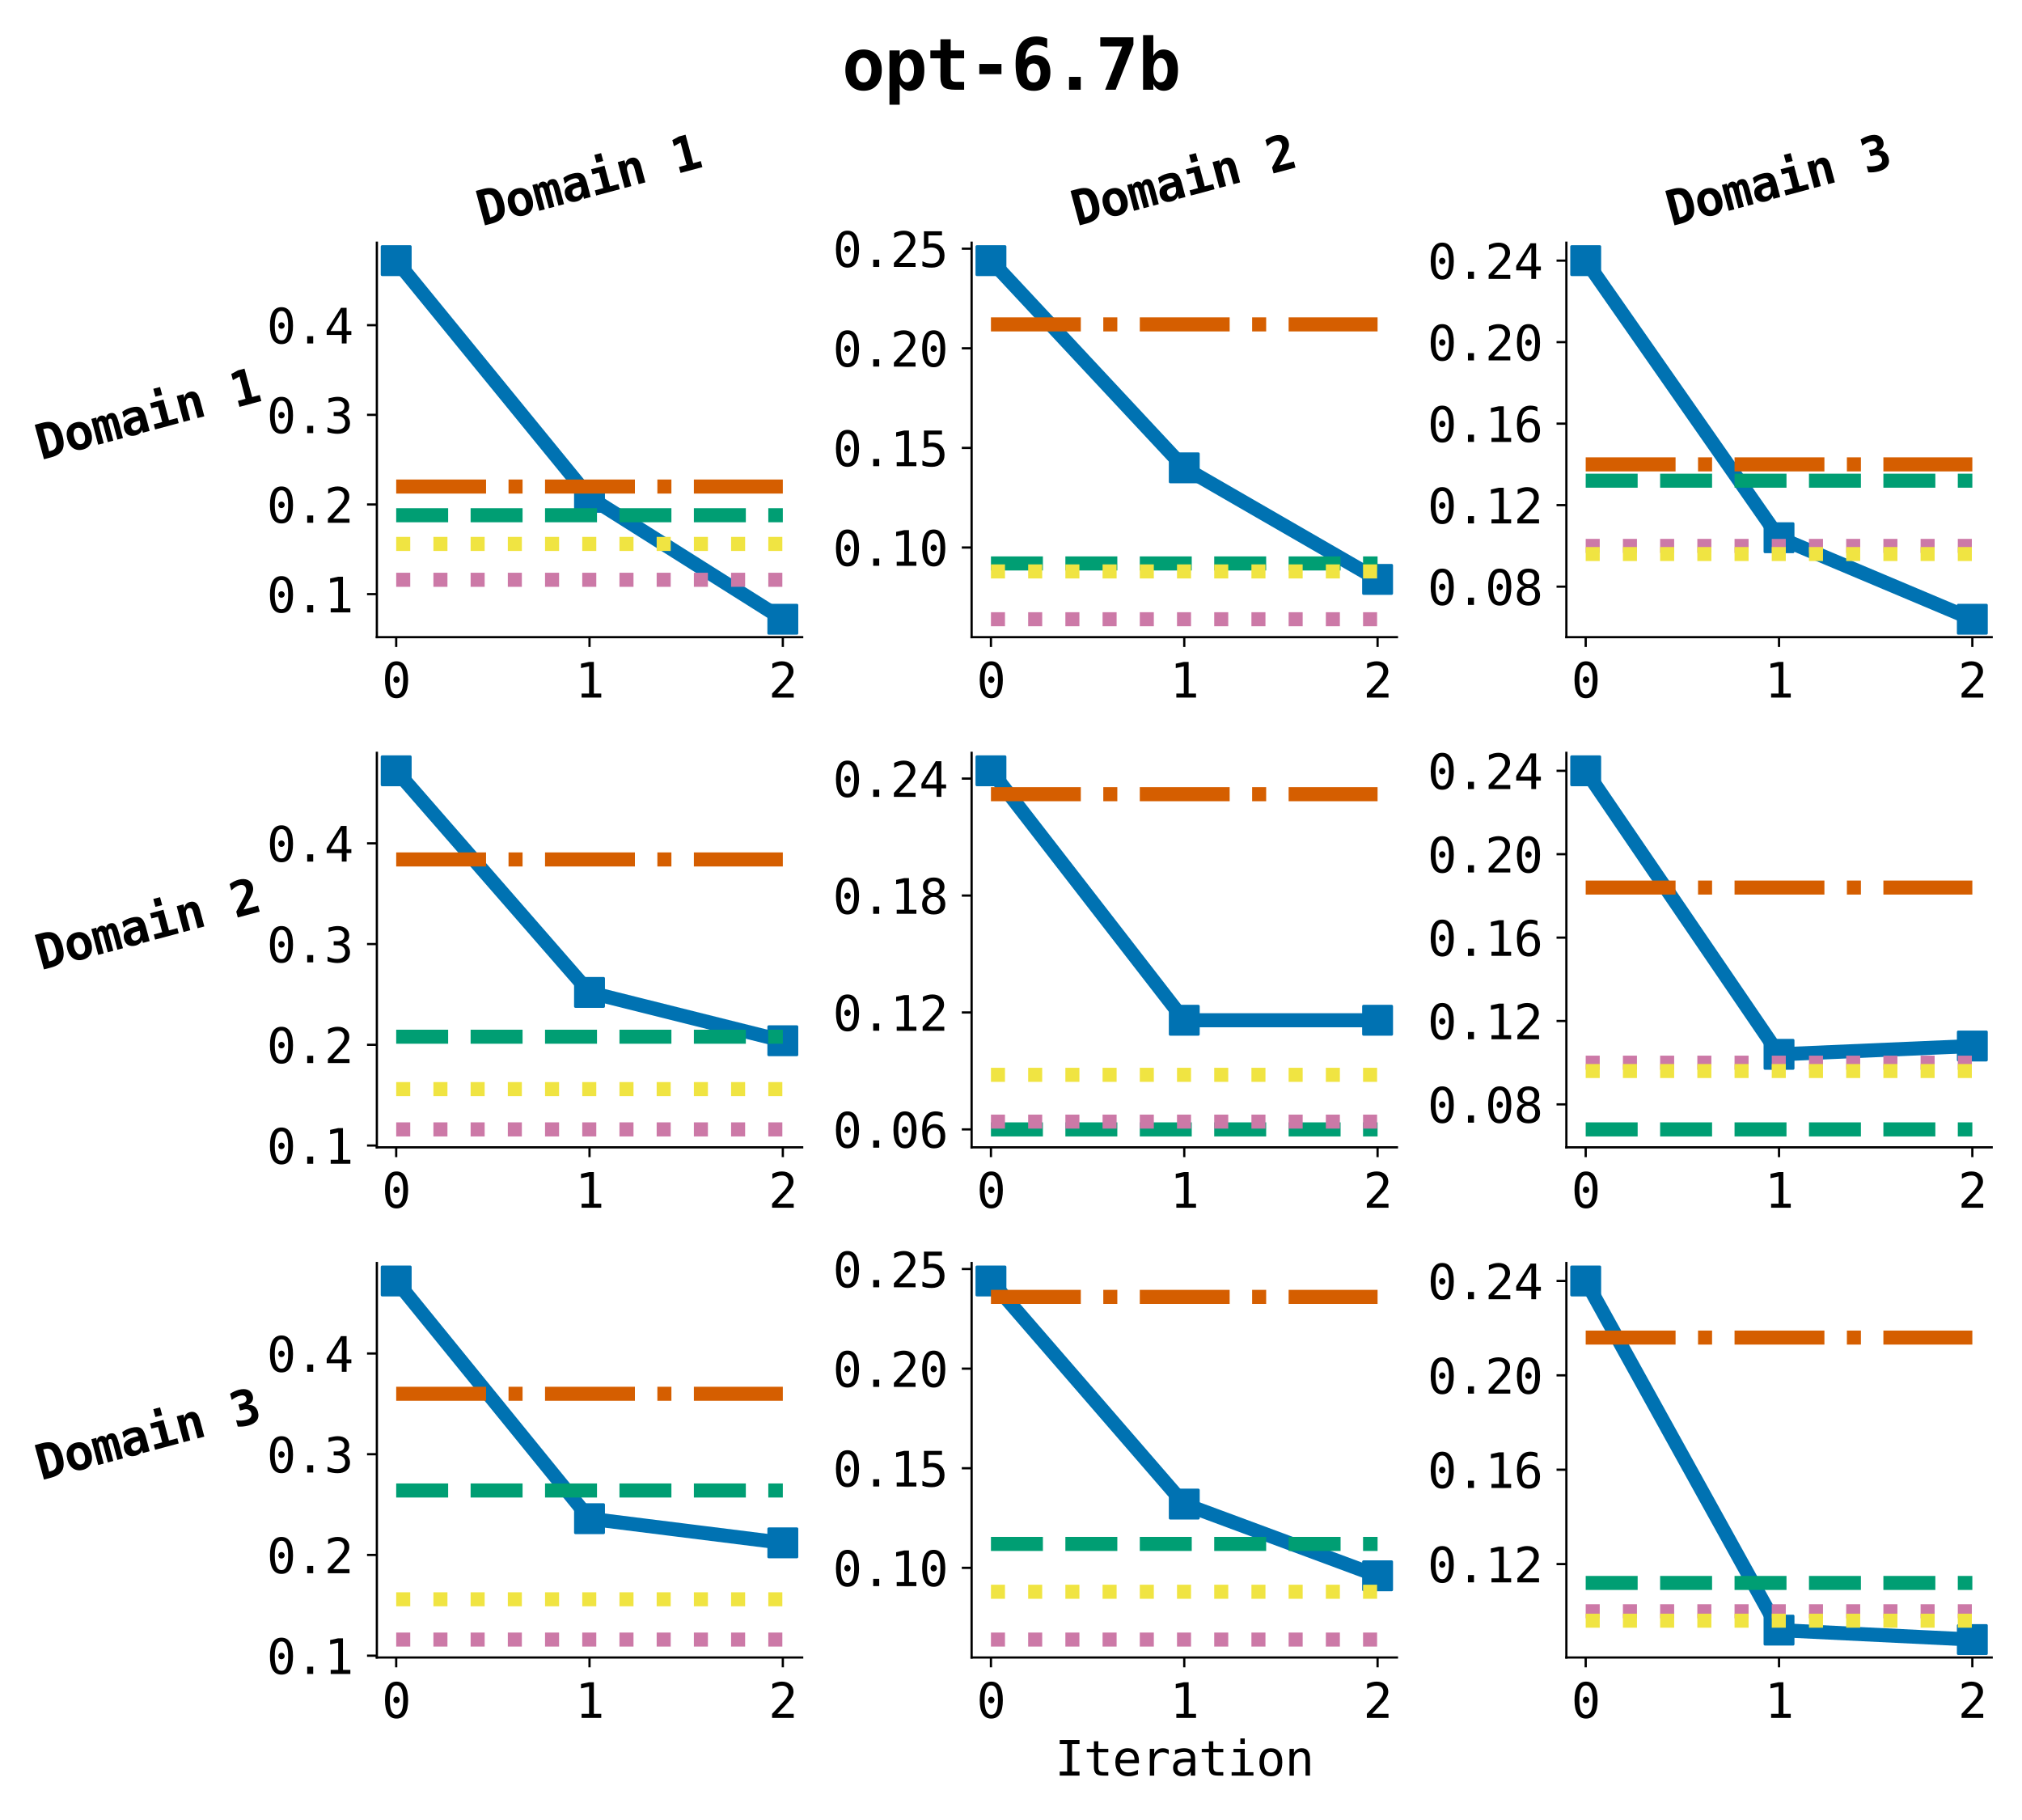 <?xml version="1.0" encoding="utf-8" standalone="no"?>
<!DOCTYPE svg PUBLIC "-//W3C//DTD SVG 1.1//EN"
  "http://www.w3.org/Graphics/SVG/1.1/DTD/svg11.dtd">
<svg xmlns:xlink="http://www.w3.org/1999/xlink" width="720pt" height="648pt" viewBox="0 0 720 648" xmlns="http://www.w3.org/2000/svg" version="1.1">
 <defs>
  <style type="text/css">*{stroke-linejoin: round; stroke-linecap: butt}</style>
 </defs>
 <g id="figure_1">
  <g id="patch_1">
   <path d="M 0 648 
L 720 648 
L 720 0 
L 0 0 
z
" style="fill: #ffffff"/>
  </g>
  <g id="axes_1">
   <g id="patch_2">
    <path d="M 134.194 226.859 
L 285.636 226.859 
L 285.636 86.415 
L 134.194 86.415 
z
" style="fill: #ffffff"/>
   </g>
   <g id="matplotlib.axis_1">
    <g id="xtick_1">
     <g id="line2d_1">
      <defs>
       <path id="m3d78d24962" d="M 0 0 
L 0 3.5 
" style="stroke: #000000; stroke-width: 0.8"/>
      </defs>
      <g>
       <use xlink:href="#m3d78d24962" x="141.078" y="226.859" style="stroke: #000000; stroke-width: 0.8"/>
      </g>
     </g>
     <g id="text_1">
      <!-- 0 -->
      <g transform="translate(135.96 248.367) scale(0.17 -0.17)">
       <defs>
        <path id="DejaVuSansMono-30" d="M 1509 2344 
Q 1509 2516 1629 2641 
Q 1750 2766 1919 2766 
Q 2094 2766 2219 2641 
Q 2344 2516 2344 2344 
Q 2344 2169 2220 2047 
Q 2097 1925 1919 1925 
Q 1744 1925 1626 2044 
Q 1509 2163 1509 2344 
z
M 1925 4250 
Q 1484 4250 1267 3775 
Q 1050 3300 1050 2328 
Q 1050 1359 1267 884 
Q 1484 409 1925 409 
Q 2369 409 2586 884 
Q 2803 1359 2803 2328 
Q 2803 3300 2586 3775 
Q 2369 4250 1925 4250 
z
M 1925 4750 
Q 2672 4750 3055 4137 
Q 3438 3525 3438 2328 
Q 3438 1134 3055 521 
Q 2672 -91 1925 -91 
Q 1178 -91 797 521 
Q 416 1134 416 2328 
Q 416 3525 797 4137 
Q 1178 4750 1925 4750 
z
" transform="scale(0.016)"/>
       </defs>
       <use xlink:href="#DejaVuSansMono-30"/>
      </g>
     </g>
    </g>
    <g id="xtick_2">
     <g id="line2d_2">
      <g>
       <use xlink:href="#m3d78d24962" x="209.915" y="226.859" style="stroke: #000000; stroke-width: 0.8"/>
      </g>
     </g>
     <g id="text_2">
      <!-- 1 -->
      <g transform="translate(204.798 248.367) scale(0.17 -0.17)">
       <defs>
        <path id="DejaVuSansMono-31" d="M 844 531 
L 1825 531 
L 1825 4097 
L 769 3859 
L 769 4434 
L 1819 4666 
L 2450 4666 
L 2450 531 
L 3419 531 
L 3419 0 
L 844 0 
L 844 531 
z
" transform="scale(0.016)"/>
       </defs>
       <use xlink:href="#DejaVuSansMono-31"/>
      </g>
     </g>
    </g>
    <g id="xtick_3">
     <g id="line2d_3">
      <g>
       <use xlink:href="#m3d78d24962" x="278.752" y="226.859" style="stroke: #000000; stroke-width: 0.8"/>
      </g>
     </g>
     <g id="text_3">
      <!-- 2 -->
      <g transform="translate(273.635 248.367) scale(0.17 -0.17)">
       <defs>
        <path id="DejaVuSansMono-32" d="M 1166 531 
L 3309 531 
L 3309 0 
L 475 0 
L 475 531 
Q 1059 1147 1496 1619 
Q 1934 2091 2100 2284 
Q 2413 2666 2522 2902 
Q 2631 3138 2631 3384 
Q 2631 3775 2401 3997 
Q 2172 4219 1772 4219 
Q 1488 4219 1175 4116 
Q 863 4013 513 3803 
L 513 4441 
Q 834 4594 1145 4672 
Q 1456 4750 1759 4750 
Q 2444 4750 2861 4386 
Q 3278 4022 3278 3431 
Q 3278 3131 3139 2831 
Q 3000 2531 2688 2169 
Q 2513 1966 2180 1606 
Q 1847 1247 1166 531 
z
" transform="scale(0.016)"/>
       </defs>
       <use xlink:href="#DejaVuSansMono-32"/>
      </g>
     </g>
    </g>
   </g>
   <g id="matplotlib.axis_2">
    <g id="ytick_1">
     <g id="line2d_4">
      <defs>
       <path id="mb5088756d5" d="M 0 0 
L -3.5 0 
" style="stroke: #000000; stroke-width: 0.8"/>
      </defs>
      <g>
       <use xlink:href="#mb5088756d5" x="134.194" y="211.538" style="stroke: #000000; stroke-width: 0.8"/>
      </g>
     </g>
     <g id="text_4">
      <!-- 0.1 -->
      <g transform="translate(94.99 218.042) scale(0.17 -0.17)">
       <defs>
        <path id="DejaVuSansMono-2e" d="M 1528 953 
L 2316 953 
L 2316 0 
L 1528 0 
L 1528 953 
z
" transform="scale(0.016)"/>
       </defs>
       <use xlink:href="#DejaVuSansMono-30"/>
       <use xlink:href="#DejaVuSansMono-2e" x="60.205"/>
       <use xlink:href="#DejaVuSansMono-31" x="120.41"/>
      </g>
     </g>
    </g>
    <g id="ytick_2">
     <g id="line2d_5">
      <g>
       <use xlink:href="#mb5088756d5" x="134.194" y="179.619" style="stroke: #000000; stroke-width: 0.8"/>
      </g>
     </g>
     <g id="text_5">
      <!-- 0.2 -->
      <g transform="translate(94.99 186.123) scale(0.17 -0.17)">
       <use xlink:href="#DejaVuSansMono-30"/>
       <use xlink:href="#DejaVuSansMono-2e" x="60.205"/>
       <use xlink:href="#DejaVuSansMono-32" x="120.41"/>
      </g>
     </g>
    </g>
    <g id="ytick_3">
     <g id="line2d_6">
      <g>
       <use xlink:href="#mb5088756d5" x="134.194" y="147.7" style="stroke: #000000; stroke-width: 0.8"/>
      </g>
     </g>
     <g id="text_6">
      <!-- 0.3 -->
      <g transform="translate(94.99 154.204) scale(0.17 -0.17)">
       <defs>
        <path id="DejaVuSansMono-33" d="M 2425 2497 
Q 2884 2375 3128 2064 
Q 3372 1753 3372 1288 
Q 3372 644 2939 276 
Q 2506 -91 1741 -91 
Q 1419 -91 1084 -31 
Q 750 28 428 141 
L 428 769 
Q 747 603 1056 522 
Q 1366 441 1672 441 
Q 2191 441 2469 675 
Q 2747 909 2747 1350 
Q 2747 1756 2469 1995 
Q 2191 2234 1716 2234 
L 1234 2234 
L 1234 2753 
L 1716 2753 
Q 2150 2753 2394 2943 
Q 2638 3134 2638 3475 
Q 2638 3834 2411 4026 
Q 2184 4219 1766 4219 
Q 1488 4219 1191 4156 
Q 894 4094 569 3969 
L 569 4550 
Q 947 4650 1242 4700 
Q 1538 4750 1766 4750 
Q 2447 4750 2855 4408 
Q 3263 4066 3263 3500 
Q 3263 3116 3048 2859 
Q 2834 2603 2425 2497 
z
" transform="scale(0.016)"/>
       </defs>
       <use xlink:href="#DejaVuSansMono-30"/>
       <use xlink:href="#DejaVuSansMono-2e" x="60.205"/>
       <use xlink:href="#DejaVuSansMono-33" x="120.41"/>
      </g>
     </g>
    </g>
    <g id="ytick_4">
     <g id="line2d_7">
      <g>
       <use xlink:href="#mb5088756d5" x="134.194" y="115.781" style="stroke: #000000; stroke-width: 0.8"/>
      </g>
     </g>
     <g id="text_7">
      <!-- 0.4 -->
      <g transform="translate(94.99 122.284) scale(0.17 -0.17)">
       <defs>
        <path id="DejaVuSansMono-34" d="M 2297 4091 
L 825 1625 
L 2297 1625 
L 2297 4091 
z
M 2194 4666 
L 2925 4666 
L 2925 1625 
L 3547 1625 
L 3547 1113 
L 2925 1113 
L 2925 0 
L 2297 0 
L 2297 1113 
L 319 1113 
L 319 1709 
L 2194 4666 
z
" transform="scale(0.016)"/>
       </defs>
       <use xlink:href="#DejaVuSansMono-30"/>
       <use xlink:href="#DejaVuSansMono-2e" x="60.205"/>
       <use xlink:href="#DejaVuSansMono-34" x="120.41"/>
      </g>
     </g>
    </g>
    <g id="text_8">
     <!-- Domain 1 -->
     <g transform="translate(14.532 163.818) rotate(-15) scale(0.17 -0.17)">
      <defs>
       <path id="DejaVuSansMono-Bold-44" d="M 1350 3834 
L 1350 831 
L 1600 831 
Q 2144 831 2375 1173 
Q 2606 1516 2606 2338 
Q 2606 3153 2375 3493 
Q 2144 3834 1600 3834 
L 1350 3834 
z
M 428 4666 
L 1416 4666 
Q 2559 4666 3062 4120 
Q 3566 3575 3566 2338 
Q 3566 1097 3062 548 
Q 2559 0 1416 0 
L 428 0 
L 428 4666 
z
" transform="scale(0.016)"/>
       <path id="DejaVuSansMono-Bold-6f" d="M 1925 2841 
Q 1597 2841 1409 2552 
Q 1222 2263 1222 1747 
Q 1222 1231 1409 942 
Q 1597 653 1925 653 
Q 2256 653 2443 942 
Q 2631 1231 2631 1747 
Q 2631 2263 2443 2552 
Q 2256 2841 1925 2841 
z
M 306 1747 
Q 306 2594 745 3089 
Q 1184 3584 1925 3584 
Q 2669 3584 3108 3089 
Q 3547 2594 3547 1747 
Q 3547 900 3108 404 
Q 2669 -91 1925 -91 
Q 1184 -91 745 404 
Q 306 900 306 1747 
z
" transform="scale(0.016)"/>
       <path id="DejaVuSansMono-Bold-6d" d="M 2156 3150 
Q 2259 3372 2418 3478 
Q 2578 3584 2809 3584 
Q 3263 3584 3436 3271 
Q 3609 2959 3609 1972 
L 3609 0 
L 2859 0 
L 2859 2247 
Q 2859 2638 2800 2769 
Q 2741 2900 2584 2900 
Q 2428 2900 2365 2765 
Q 2303 2631 2303 2247 
L 2303 0 
L 1563 0 
L 1563 2247 
Q 1563 2631 1500 2765 
Q 1438 2900 1281 2900 
Q 1125 2900 1065 2769 
Q 1006 2638 1006 2247 
L 1006 0 
L 256 0 
L 256 3500 
L 922 3500 
L 922 3138 
Q 1000 3344 1172 3464 
Q 1344 3584 1556 3584 
Q 1769 3584 1944 3457 
Q 2119 3331 2156 3150 
z
" transform="scale(0.016)"/>
       <path id="DejaVuSansMono-Bold-61" d="M 2188 1644 
Q 1675 1644 1472 1512 
Q 1269 1381 1269 1063 
Q 1269 825 1409 684 
Q 1550 544 1791 544 
Q 2153 544 2353 817 
Q 2553 1091 2553 1581 
L 2553 1644 
L 2188 1644 
z
M 3463 1997 
L 3463 0 
L 2553 0 
L 2553 391 
Q 2388 159 2128 34 
Q 1869 -91 1556 -91 
Q 959 -91 626 225 
Q 294 541 294 1106 
Q 294 1719 691 2011 
Q 1088 2303 1919 2303 
L 2553 2303 
L 2553 2456 
Q 2553 2678 2392 2792 
Q 2231 2906 1919 2906 
Q 1591 2906 1283 2823 
Q 975 2741 641 2559 
L 641 3341 
Q 944 3466 1256 3525 
Q 1569 3584 1919 3584 
Q 2772 3584 3117 3237 
Q 3463 2891 3463 1997 
z
" transform="scale(0.016)"/>
       <path id="DejaVuSansMono-Bold-69" d="M 691 3500 
L 2503 3500 
L 2503 703 
L 3641 703 
L 3641 0 
L 447 0 
L 447 703 
L 1588 703 
L 1588 2797 
L 691 2797 
L 691 3500 
z
M 1588 5203 
L 2503 5203 
L 2503 4134 
L 1588 4134 
L 1588 5203 
z
" transform="scale(0.016)"/>
       <path id="DejaVuSansMono-Bold-6e" d="M 3347 2272 
L 3347 0 
L 2438 0 
L 2438 2131 
Q 2438 2513 2330 2677 
Q 2222 2841 1978 2841 
Q 1731 2841 1589 2619 
Q 1447 2397 1447 2003 
L 1447 0 
L 538 0 
L 538 3500 
L 1447 3500 
L 1447 2975 
Q 1544 3266 1778 3425 
Q 2013 3584 2344 3584 
Q 2841 3584 3094 3254 
Q 3347 2925 3347 2272 
z
" transform="scale(0.016)"/>
       <path id="DejaVuSansMono-Bold-20" transform="scale(0.016)"/>
       <path id="DejaVuSansMono-Bold-31" d="M 588 813 
L 1619 813 
L 1619 3841 
L 659 3603 
L 659 4434 
L 1625 4666 
L 2516 4666 
L 2516 813 
L 3547 813 
L 3547 0 
L 588 0 
L 588 813 
z
" transform="scale(0.016)"/>
      </defs>
      <use xlink:href="#DejaVuSansMono-Bold-44"/>
      <use xlink:href="#DejaVuSansMono-Bold-6f" x="60.205"/>
      <use xlink:href="#DejaVuSansMono-Bold-6d" x="120.41"/>
      <use xlink:href="#DejaVuSansMono-Bold-61" x="180.615"/>
      <use xlink:href="#DejaVuSansMono-Bold-69" x="240.82"/>
      <use xlink:href="#DejaVuSansMono-Bold-6e" x="301.025"/>
      <use xlink:href="#DejaVuSansMono-Bold-20" x="361.23"/>
      <use xlink:href="#DejaVuSansMono-Bold-31" x="421.436"/>
     </g>
    </g>
   </g>
   <g id="line2d_8">
    <path d="M 141.078 92.799 
L 209.915 177.065 
L 278.752 220.475 
" clip-path="url(#p932bde22d9)" style="fill: none; stroke: #0072b2; stroke-width: 5; stroke-linecap: square"/>
    <defs>
     <path id="me0227b4a7d" d="M -5 5 
L 5 5 
L 5 -5 
L -5 -5 
z
" style="stroke: #0072b2; stroke-linejoin: miter"/>
    </defs>
    <g clip-path="url(#p932bde22d9)">
     <use xlink:href="#me0227b4a7d" x="141.078" y="92.799" style="fill: #0072b2; stroke: #0072b2; stroke-linejoin: miter"/>
     <use xlink:href="#me0227b4a7d" x="209.915" y="177.065" style="fill: #0072b2; stroke: #0072b2; stroke-linejoin: miter"/>
     <use xlink:href="#me0227b4a7d" x="278.752" y="220.475" style="fill: #0072b2; stroke: #0072b2; stroke-linejoin: miter"/>
    </g>
   </g>
   <g id="line2d_9">
    <path d="M 141.078 183.449 
L 209.915 183.449 
L 278.752 183.449 
" clip-path="url(#p932bde22d9)" style="fill: none; stroke-dasharray: 18.5,8; stroke-dashoffset: 0; stroke: #009e73; stroke-width: 5"/>
   </g>
   <g id="line2d_10">
    <path d="M 141.078 173.235 
L 209.915 173.235 
L 278.752 173.235 
" clip-path="url(#p932bde22d9)" style="fill: none; stroke-dasharray: 32,8,5,8; stroke-dashoffset: 0; stroke: #d55e00; stroke-width: 5"/>
   </g>
   <g id="line2d_11">
    <path d="M 141.078 206.431 
L 209.915 206.431 
L 278.752 206.431 
" clip-path="url(#p932bde22d9)" style="fill: none; stroke-dasharray: 5,8.25; stroke-dashoffset: 0; stroke: #cc79a7; stroke-width: 5"/>
   </g>
   <g id="line2d_12">
    <path d="M 141.078 193.663 
L 209.915 193.663 
L 278.752 193.663 
" clip-path="url(#p932bde22d9)" style="fill: none; stroke-dasharray: 5,8.25; stroke-dashoffset: 0; stroke: #f0e442; stroke-width: 5"/>
   </g>
   <g id="patch_3">
    <path d="M 134.194 226.859 
L 134.194 86.415 
" style="fill: none; stroke: #000000; stroke-width: 0.8; stroke-linejoin: miter; stroke-linecap: square"/>
   </g>
   <g id="patch_4">
    <path d="M 134.194 226.859 
L 285.636 226.859 
" style="fill: none; stroke: #000000; stroke-width: 0.8; stroke-linejoin: miter; stroke-linecap: square"/>
   </g>
   <g id="text_9">
    <!-- Domain 1 -->
    <g transform="translate(171.586 80.536) rotate(-15) scale(0.17 -0.17)">
     <use xlink:href="#DejaVuSansMono-Bold-44"/>
     <use xlink:href="#DejaVuSansMono-Bold-6f" x="60.205"/>
     <use xlink:href="#DejaVuSansMono-Bold-6d" x="120.41"/>
     <use xlink:href="#DejaVuSansMono-Bold-61" x="180.615"/>
     <use xlink:href="#DejaVuSansMono-Bold-69" x="240.82"/>
     <use xlink:href="#DejaVuSansMono-Bold-6e" x="301.025"/>
     <use xlink:href="#DejaVuSansMono-Bold-20" x="361.23"/>
     <use xlink:href="#DejaVuSansMono-Bold-31" x="421.436"/>
    </g>
   </g>
  </g>
  <g id="axes_2">
   <g id="patch_5">
    <path d="M 345.976 226.859 
L 497.418 226.859 
L 497.418 86.415 
L 345.976 86.415 
z
" style="fill: #ffffff"/>
   </g>
   <g id="matplotlib.axis_3">
    <g id="xtick_4">
     <g id="line2d_13">
      <g>
       <use xlink:href="#m3d78d24962" x="352.86" y="226.859" style="stroke: #000000; stroke-width: 0.8"/>
      </g>
     </g>
     <g id="text_10">
      <!-- 0 -->
      <g transform="translate(347.742 248.367) scale(0.17 -0.17)">
       <use xlink:href="#DejaVuSansMono-30"/>
      </g>
     </g>
    </g>
    <g id="xtick_5">
     <g id="line2d_14">
      <g>
       <use xlink:href="#m3d78d24962" x="421.697" y="226.859" style="stroke: #000000; stroke-width: 0.8"/>
      </g>
     </g>
     <g id="text_11">
      <!-- 1 -->
      <g transform="translate(416.58 248.367) scale(0.17 -0.17)">
       <use xlink:href="#DejaVuSansMono-31"/>
      </g>
     </g>
    </g>
    <g id="xtick_6">
     <g id="line2d_15">
      <g>
       <use xlink:href="#m3d78d24962" x="490.534" y="226.859" style="stroke: #000000; stroke-width: 0.8"/>
      </g>
     </g>
     <g id="text_12">
      <!-- 2 -->
      <g transform="translate(485.417 248.367) scale(0.17 -0.17)">
       <use xlink:href="#DejaVuSansMono-32"/>
      </g>
     </g>
    </g>
   </g>
   <g id="matplotlib.axis_4">
    <g id="ytick_5">
     <g id="line2d_16">
      <g>
       <use xlink:href="#mb5088756d5" x="345.976" y="194.94" style="stroke: #000000; stroke-width: 0.8"/>
      </g>
     </g>
     <g id="text_13">
      <!-- 0.10 -->
      <g transform="translate(296.538 201.444) scale(0.17 -0.17)">
       <use xlink:href="#DejaVuSansMono-30"/>
       <use xlink:href="#DejaVuSansMono-2e" x="60.205"/>
       <use xlink:href="#DejaVuSansMono-31" x="120.41"/>
       <use xlink:href="#DejaVuSansMono-30" x="180.615"/>
      </g>
     </g>
    </g>
    <g id="ytick_6">
     <g id="line2d_17">
      <g>
       <use xlink:href="#mb5088756d5" x="345.976" y="159.474" style="stroke: #000000; stroke-width: 0.8"/>
      </g>
     </g>
     <g id="text_14">
      <!-- 0.15 -->
      <g transform="translate(296.538 165.978) scale(0.17 -0.17)">
       <defs>
        <path id="DejaVuSansMono-35" d="M 647 4666 
L 3009 4666 
L 3009 4134 
L 1222 4134 
L 1222 2988 
Q 1356 3038 1492 3061 
Q 1628 3084 1766 3084 
Q 2491 3084 2916 2656 
Q 3341 2228 3341 1497 
Q 3341 759 2895 334 
Q 2450 -91 1678 -91 
Q 1306 -91 998 -41 
Q 691 9 447 109 
L 447 750 
Q 734 594 1025 517 
Q 1316 441 1619 441 
Q 2141 441 2423 716 
Q 2706 991 2706 1497 
Q 2706 1997 2414 2275 
Q 2122 2553 1600 2553 
Q 1347 2553 1106 2495 
Q 866 2438 647 2322 
L 647 4666 
z
" transform="scale(0.016)"/>
       </defs>
       <use xlink:href="#DejaVuSansMono-30"/>
       <use xlink:href="#DejaVuSansMono-2e" x="60.205"/>
       <use xlink:href="#DejaVuSansMono-31" x="120.41"/>
       <use xlink:href="#DejaVuSansMono-35" x="180.615"/>
      </g>
     </g>
    </g>
    <g id="ytick_7">
     <g id="line2d_18">
      <g>
       <use xlink:href="#mb5088756d5" x="345.976" y="124.009" style="stroke: #000000; stroke-width: 0.8"/>
      </g>
     </g>
     <g id="text_15">
      <!-- 0.20 -->
      <g transform="translate(296.538 130.512) scale(0.17 -0.17)">
       <use xlink:href="#DejaVuSansMono-30"/>
       <use xlink:href="#DejaVuSansMono-2e" x="60.205"/>
       <use xlink:href="#DejaVuSansMono-32" x="120.41"/>
       <use xlink:href="#DejaVuSansMono-30" x="180.615"/>
      </g>
     </g>
    </g>
    <g id="ytick_8">
     <g id="line2d_19">
      <g>
       <use xlink:href="#mb5088756d5" x="345.976" y="88.543" style="stroke: #000000; stroke-width: 0.8"/>
      </g>
     </g>
     <g id="text_16">
      <!-- 0.25 -->
      <g transform="translate(296.538 95.047) scale(0.17 -0.17)">
       <use xlink:href="#DejaVuSansMono-30"/>
       <use xlink:href="#DejaVuSansMono-2e" x="60.205"/>
       <use xlink:href="#DejaVuSansMono-32" x="120.41"/>
       <use xlink:href="#DejaVuSansMono-35" x="180.615"/>
      </g>
     </g>
    </g>
   </g>
   <g id="line2d_20">
    <path d="M 352.86 92.799 
L 421.697 166.567 
L 490.534 206.289 
" clip-path="url(#p3c2f913ea3)" style="fill: none; stroke: #0072b2; stroke-width: 5; stroke-linecap: square"/>
    <g clip-path="url(#p3c2f913ea3)">
     <use xlink:href="#me0227b4a7d" x="352.86" y="92.799" style="fill: #0072b2; stroke: #0072b2; stroke-linejoin: miter"/>
     <use xlink:href="#me0227b4a7d" x="421.697" y="166.567" style="fill: #0072b2; stroke: #0072b2; stroke-linejoin: miter"/>
     <use xlink:href="#me0227b4a7d" x="490.534" y="206.289" style="fill: #0072b2; stroke: #0072b2; stroke-linejoin: miter"/>
    </g>
   </g>
   <g id="line2d_21">
    <path d="M 352.86 200.614 
L 421.697 200.614 
L 490.534 200.614 
" clip-path="url(#p3c2f913ea3)" style="fill: none; stroke-dasharray: 18.5,8; stroke-dashoffset: 0; stroke: #009e73; stroke-width: 5"/>
   </g>
   <g id="line2d_22">
    <path d="M 352.86 115.497 
L 421.697 115.497 
L 490.534 115.497 
" clip-path="url(#p3c2f913ea3)" style="fill: none; stroke-dasharray: 32,8,5,8; stroke-dashoffset: 0; stroke: #d55e00; stroke-width: 5"/>
   </g>
   <g id="line2d_23">
    <path d="M 352.86 220.475 
L 421.697 220.475 
L 490.534 220.475 
" clip-path="url(#p3c2f913ea3)" style="fill: none; stroke-dasharray: 5,8.25; stroke-dashoffset: 0; stroke: #cc79a7; stroke-width: 5"/>
   </g>
   <g id="line2d_24">
    <path d="M 352.86 203.452 
L 421.697 203.452 
L 490.534 203.452 
" clip-path="url(#p3c2f913ea3)" style="fill: none; stroke-dasharray: 5,8.25; stroke-dashoffset: 0; stroke: #f0e442; stroke-width: 5"/>
   </g>
   <g id="patch_6">
    <path d="M 345.976 226.859 
L 345.976 86.415 
" style="fill: none; stroke: #000000; stroke-width: 0.8; stroke-linejoin: miter; stroke-linecap: square"/>
   </g>
   <g id="patch_7">
    <path d="M 345.976 226.859 
L 497.418 226.859 
" style="fill: none; stroke: #000000; stroke-width: 0.8; stroke-linejoin: miter; stroke-linecap: square"/>
   </g>
   <g id="text_17">
    <!-- Domain 2 -->
    <g transform="translate(383.368 80.536) rotate(-15) scale(0.17 -0.17)">
     <defs>
      <path id="DejaVuSansMono-Bold-32" d="M 1356 813 
L 3322 813 
L 3322 0 
L 359 0 
L 359 788 
L 859 1319 
Q 1750 2266 1941 2484 
Q 2175 2753 2278 2961 
Q 2381 3169 2381 3372 
Q 2381 3684 2192 3854 
Q 2003 4025 1656 4025 
Q 1409 4025 1101 3926 
Q 794 3828 459 3641 
L 459 4500 
Q 794 4622 1114 4686 
Q 1434 4750 1728 4750 
Q 2469 4750 2892 4404 
Q 3316 4059 3316 3463 
Q 3316 3188 3223 2947 
Q 3131 2706 2906 2413 
Q 2741 2200 1997 1456 
Q 1594 1053 1356 813 
z
" transform="scale(0.016)"/>
     </defs>
     <use xlink:href="#DejaVuSansMono-Bold-44"/>
     <use xlink:href="#DejaVuSansMono-Bold-6f" x="60.205"/>
     <use xlink:href="#DejaVuSansMono-Bold-6d" x="120.41"/>
     <use xlink:href="#DejaVuSansMono-Bold-61" x="180.615"/>
     <use xlink:href="#DejaVuSansMono-Bold-69" x="240.82"/>
     <use xlink:href="#DejaVuSansMono-Bold-6e" x="301.025"/>
     <use xlink:href="#DejaVuSansMono-Bold-20" x="361.23"/>
     <use xlink:href="#DejaVuSansMono-Bold-32" x="421.436"/>
    </g>
   </g>
  </g>
  <g id="axes_3">
   <g id="patch_8">
    <path d="M 557.758 226.859 
L 709.2 226.859 
L 709.2 86.415 
L 557.758 86.415 
z
" style="fill: #ffffff"/>
   </g>
   <g id="matplotlib.axis_5">
    <g id="xtick_7">
     <g id="line2d_25">
      <g>
       <use xlink:href="#m3d78d24962" x="564.642" y="226.859" style="stroke: #000000; stroke-width: 0.8"/>
      </g>
     </g>
     <g id="text_18">
      <!-- 0 -->
      <g transform="translate(559.524 248.367) scale(0.17 -0.17)">
       <use xlink:href="#DejaVuSansMono-30"/>
      </g>
     </g>
    </g>
    <g id="xtick_8">
     <g id="line2d_26">
      <g>
       <use xlink:href="#m3d78d24962" x="633.479" y="226.859" style="stroke: #000000; stroke-width: 0.8"/>
      </g>
     </g>
     <g id="text_19">
      <!-- 1 -->
      <g transform="translate(628.362 248.367) scale(0.17 -0.17)">
       <use xlink:href="#DejaVuSansMono-31"/>
      </g>
     </g>
    </g>
    <g id="xtick_9">
     <g id="line2d_27">
      <g>
       <use xlink:href="#m3d78d24962" x="702.316" y="226.859" style="stroke: #000000; stroke-width: 0.8"/>
      </g>
     </g>
     <g id="text_20">
      <!-- 2 -->
      <g transform="translate(697.199 248.367) scale(0.17 -0.17)">
       <use xlink:href="#DejaVuSansMono-32"/>
      </g>
     </g>
    </g>
   </g>
   <g id="matplotlib.axis_6">
    <g id="ytick_9">
     <g id="line2d_28">
      <g>
       <use xlink:href="#mb5088756d5" x="557.758" y="208.868" style="stroke: #000000; stroke-width: 0.8"/>
      </g>
     </g>
     <g id="text_21">
      <!-- 0.08 -->
      <g transform="translate(508.32 215.372) scale(0.17 -0.17)">
       <defs>
        <path id="DejaVuSansMono-38" d="M 1925 2216 
Q 1503 2216 1273 1980 
Q 1044 1744 1044 1313 
Q 1044 881 1276 642 
Q 1509 403 1925 403 
Q 2350 403 2579 639 
Q 2809 875 2809 1313 
Q 2809 1741 2576 1978 
Q 2344 2216 1925 2216 
z
M 1375 2478 
Q 972 2581 745 2862 
Q 519 3144 519 3541 
Q 519 4097 897 4423 
Q 1275 4750 1925 4750 
Q 2578 4750 2956 4423 
Q 3334 4097 3334 3541 
Q 3334 3144 3107 2862 
Q 2881 2581 2478 2478 
Q 2947 2375 3195 2062 
Q 3444 1750 3444 1253 
Q 3444 622 3041 265 
Q 2638 -91 1925 -91 
Q 1213 -91 811 264 
Q 409 619 409 1247 
Q 409 1747 657 2061 
Q 906 2375 1375 2478 
z
M 1147 3481 
Q 1147 3106 1347 2909 
Q 1547 2713 1925 2713 
Q 2306 2713 2506 2909 
Q 2706 3106 2706 3481 
Q 2706 3863 2507 4063 
Q 2309 4263 1925 4263 
Q 1547 4263 1347 4061 
Q 1147 3859 1147 3481 
z
" transform="scale(0.016)"/>
       </defs>
       <use xlink:href="#DejaVuSansMono-30"/>
       <use xlink:href="#DejaVuSansMono-2e" x="60.205"/>
       <use xlink:href="#DejaVuSansMono-30" x="120.41"/>
       <use xlink:href="#DejaVuSansMono-38" x="180.615"/>
      </g>
     </g>
    </g>
    <g id="ytick_10">
     <g id="line2d_29">
      <g>
       <use xlink:href="#mb5088756d5" x="557.758" y="179.851" style="stroke: #000000; stroke-width: 0.8"/>
      </g>
     </g>
     <g id="text_22">
      <!-- 0.12 -->
      <g transform="translate(508.32 186.355) scale(0.17 -0.17)">
       <use xlink:href="#DejaVuSansMono-30"/>
       <use xlink:href="#DejaVuSansMono-2e" x="60.205"/>
       <use xlink:href="#DejaVuSansMono-31" x="120.41"/>
       <use xlink:href="#DejaVuSansMono-32" x="180.615"/>
      </g>
     </g>
    </g>
    <g id="ytick_11">
     <g id="line2d_30">
      <g>
       <use xlink:href="#mb5088756d5" x="557.758" y="150.834" style="stroke: #000000; stroke-width: 0.8"/>
      </g>
     </g>
     <g id="text_23">
      <!-- 0.16 -->
      <g transform="translate(508.32 157.337) scale(0.17 -0.17)">
       <defs>
        <path id="DejaVuSansMono-36" d="M 3097 4563 
L 3097 3981 
Q 2900 4097 2678 4158 
Q 2456 4219 2216 4219 
Q 1616 4219 1306 3767 
Q 997 3316 997 2438 
Q 1147 2750 1412 2917 
Q 1678 3084 2022 3084 
Q 2697 3084 3067 2670 
Q 3438 2256 3438 1497 
Q 3438 741 3056 325 
Q 2675 -91 1984 -91 
Q 1172 -91 794 492 
Q 416 1075 416 2328 
Q 416 3509 870 4129 
Q 1325 4750 2188 4750 
Q 2419 4750 2650 4701 
Q 2881 4653 3097 4563 
z
M 1972 2591 
Q 1569 2591 1337 2300 
Q 1106 2009 1106 1497 
Q 1106 984 1337 693 
Q 1569 403 1972 403 
Q 2391 403 2603 679 
Q 2816 956 2816 1497 
Q 2816 2041 2603 2316 
Q 2391 2591 1972 2591 
z
" transform="scale(0.016)"/>
       </defs>
       <use xlink:href="#DejaVuSansMono-30"/>
       <use xlink:href="#DejaVuSansMono-2e" x="60.205"/>
       <use xlink:href="#DejaVuSansMono-31" x="120.41"/>
       <use xlink:href="#DejaVuSansMono-36" x="180.615"/>
      </g>
     </g>
    </g>
    <g id="ytick_12">
     <g id="line2d_31">
      <g>
       <use xlink:href="#mb5088756d5" x="557.758" y="121.816" style="stroke: #000000; stroke-width: 0.8"/>
      </g>
     </g>
     <g id="text_24">
      <!-- 0.20 -->
      <g transform="translate(508.32 128.32) scale(0.17 -0.17)">
       <use xlink:href="#DejaVuSansMono-30"/>
       <use xlink:href="#DejaVuSansMono-2e" x="60.205"/>
       <use xlink:href="#DejaVuSansMono-32" x="120.41"/>
       <use xlink:href="#DejaVuSansMono-30" x="180.615"/>
      </g>
     </g>
    </g>
    <g id="ytick_13">
     <g id="line2d_32">
      <g>
       <use xlink:href="#mb5088756d5" x="557.758" y="92.799" style="stroke: #000000; stroke-width: 0.8"/>
      </g>
     </g>
     <g id="text_25">
      <!-- 0.24 -->
      <g transform="translate(508.32 99.303) scale(0.17 -0.17)">
       <use xlink:href="#DejaVuSansMono-30"/>
       <use xlink:href="#DejaVuSansMono-2e" x="60.205"/>
       <use xlink:href="#DejaVuSansMono-32" x="120.41"/>
       <use xlink:href="#DejaVuSansMono-34" x="180.615"/>
      </g>
     </g>
    </g>
   </g>
   <g id="line2d_33">
    <path d="M 564.642 92.799 
L 633.479 191.458 
L 702.316 220.475 
" clip-path="url(#pf3e45ddfa1)" style="fill: none; stroke: #0072b2; stroke-width: 5; stroke-linecap: square"/>
    <g clip-path="url(#pf3e45ddfa1)">
     <use xlink:href="#me0227b4a7d" x="564.642" y="92.799" style="fill: #0072b2; stroke: #0072b2; stroke-linejoin: miter"/>
     <use xlink:href="#me0227b4a7d" x="633.479" y="191.458" style="fill: #0072b2; stroke: #0072b2; stroke-linejoin: miter"/>
     <use xlink:href="#me0227b4a7d" x="702.316" y="220.475" style="fill: #0072b2; stroke: #0072b2; stroke-linejoin: miter"/>
    </g>
   </g>
   <g id="line2d_34">
    <path d="M 564.642 171.146 
L 633.479 171.146 
L 702.316 171.146 
" clip-path="url(#pf3e45ddfa1)" style="fill: none; stroke-dasharray: 18.5,8; stroke-dashoffset: 0; stroke: #009e73; stroke-width: 5"/>
   </g>
   <g id="line2d_35">
    <path d="M 564.642 165.342 
L 633.479 165.342 
L 702.316 165.342 
" clip-path="url(#pf3e45ddfa1)" style="fill: none; stroke-dasharray: 32,8,5,8; stroke-dashoffset: 0; stroke: #d55e00; stroke-width: 5"/>
   </g>
   <g id="line2d_36">
    <path d="M 564.642 194.36 
L 633.479 194.36 
L 702.316 194.36 
" clip-path="url(#pf3e45ddfa1)" style="fill: none; stroke-dasharray: 5,8.25; stroke-dashoffset: 0; stroke: #cc79a7; stroke-width: 5"/>
   </g>
   <g id="line2d_37">
    <path d="M 564.642 197.261 
L 633.479 197.261 
L 702.316 197.261 
" clip-path="url(#pf3e45ddfa1)" style="fill: none; stroke-dasharray: 5,8.25; stroke-dashoffset: 0; stroke: #f0e442; stroke-width: 5"/>
   </g>
   <g id="patch_9">
    <path d="M 557.758 226.859 
L 557.758 86.415 
" style="fill: none; stroke: #000000; stroke-width: 0.8; stroke-linejoin: miter; stroke-linecap: square"/>
   </g>
   <g id="patch_10">
    <path d="M 557.758 226.859 
L 709.2 226.859 
" style="fill: none; stroke: #000000; stroke-width: 0.8; stroke-linejoin: miter; stroke-linecap: square"/>
   </g>
   <g id="text_26">
    <!-- Domain 3 -->
    <g transform="translate(595.15 80.536) rotate(-15) scale(0.17 -0.17)">
     <defs>
      <path id="DejaVuSansMono-Bold-33" d="M 1716 2088 
L 1222 2088 
L 1222 2900 
L 1716 2900 
Q 2059 2900 2248 3036 
Q 2438 3172 2438 3419 
Q 2438 3678 2248 3823 
Q 2059 3969 1716 3969 
Q 1453 3969 1153 3903 
Q 853 3838 531 3713 
L 531 4550 
Q 853 4647 1165 4698 
Q 1478 4750 1766 4750 
Q 2503 4750 2915 4428 
Q 3328 4106 3328 3541 
Q 3328 3125 3090 2861 
Q 2853 2597 2413 2516 
Q 2913 2428 3175 2117 
Q 3438 1806 3438 1300 
Q 3438 622 3003 265 
Q 2569 -91 1741 -91 
Q 1388 -91 1045 -31 
Q 703 28 391 141 
L 391 997 
Q 684 850 1025 773 
Q 1366 697 1741 697 
Q 2116 697 2334 870 
Q 2553 1044 2553 1338 
Q 2553 1697 2334 1892 
Q 2116 2088 1716 2088 
z
" transform="scale(0.016)"/>
     </defs>
     <use xlink:href="#DejaVuSansMono-Bold-44"/>
     <use xlink:href="#DejaVuSansMono-Bold-6f" x="60.205"/>
     <use xlink:href="#DejaVuSansMono-Bold-6d" x="120.41"/>
     <use xlink:href="#DejaVuSansMono-Bold-61" x="180.615"/>
     <use xlink:href="#DejaVuSansMono-Bold-69" x="240.82"/>
     <use xlink:href="#DejaVuSansMono-Bold-6e" x="301.025"/>
     <use xlink:href="#DejaVuSansMono-Bold-20" x="361.23"/>
     <use xlink:href="#DejaVuSansMono-Bold-33" x="421.436"/>
    </g>
   </g>
  </g>
  <g id="axes_4">
   <g id="patch_11">
    <path d="M 134.194 408.5 
L 285.636 408.5 
L 285.636 268.056 
L 134.194 268.056 
z
" style="fill: #ffffff"/>
   </g>
   <g id="matplotlib.axis_7">
    <g id="xtick_10">
     <g id="line2d_38">
      <g>
       <use xlink:href="#m3d78d24962" x="141.078" y="408.5" style="stroke: #000000; stroke-width: 0.8"/>
      </g>
     </g>
     <g id="text_27">
      <!-- 0 -->
      <g transform="translate(135.96 430.007) scale(0.17 -0.17)">
       <use xlink:href="#DejaVuSansMono-30"/>
      </g>
     </g>
    </g>
    <g id="xtick_11">
     <g id="line2d_39">
      <g>
       <use xlink:href="#m3d78d24962" x="209.915" y="408.5" style="stroke: #000000; stroke-width: 0.8"/>
      </g>
     </g>
     <g id="text_28">
      <!-- 1 -->
      <g transform="translate(204.798 430.007) scale(0.17 -0.17)">
       <use xlink:href="#DejaVuSansMono-31"/>
      </g>
     </g>
    </g>
    <g id="xtick_12">
     <g id="line2d_40">
      <g>
       <use xlink:href="#m3d78d24962" x="278.752" y="408.5" style="stroke: #000000; stroke-width: 0.8"/>
      </g>
     </g>
     <g id="text_29">
      <!-- 2 -->
      <g transform="translate(273.635 430.007) scale(0.17 -0.17)">
       <use xlink:href="#DejaVuSansMono-32"/>
      </g>
     </g>
    </g>
   </g>
   <g id="matplotlib.axis_8">
    <g id="ytick_14">
     <g id="line2d_41">
      <g>
       <use xlink:href="#mb5088756d5" x="134.194" y="407.854" style="stroke: #000000; stroke-width: 0.8"/>
      </g>
     </g>
     <g id="text_30">
      <!-- 0.1 -->
      <g transform="translate(94.99 414.358) scale(0.17 -0.17)">
       <use xlink:href="#DejaVuSansMono-30"/>
       <use xlink:href="#DejaVuSansMono-2e" x="60.205"/>
       <use xlink:href="#DejaVuSansMono-31" x="120.41"/>
      </g>
     </g>
    </g>
    <g id="ytick_15">
     <g id="line2d_42">
      <g>
       <use xlink:href="#mb5088756d5" x="134.194" y="371.99" style="stroke: #000000; stroke-width: 0.8"/>
      </g>
     </g>
     <g id="text_31">
      <!-- 0.2 -->
      <g transform="translate(94.99 378.494) scale(0.17 -0.17)">
       <use xlink:href="#DejaVuSansMono-30"/>
       <use xlink:href="#DejaVuSansMono-2e" x="60.205"/>
       <use xlink:href="#DejaVuSansMono-32" x="120.41"/>
      </g>
     </g>
    </g>
    <g id="ytick_16">
     <g id="line2d_43">
      <g>
       <use xlink:href="#mb5088756d5" x="134.194" y="336.126" style="stroke: #000000; stroke-width: 0.8"/>
      </g>
     </g>
     <g id="text_32">
      <!-- 0.3 -->
      <g transform="translate(94.99 342.63) scale(0.17 -0.17)">
       <use xlink:href="#DejaVuSansMono-30"/>
       <use xlink:href="#DejaVuSansMono-2e" x="60.205"/>
       <use xlink:href="#DejaVuSansMono-33" x="120.41"/>
      </g>
     </g>
    </g>
    <g id="ytick_17">
     <g id="line2d_44">
      <g>
       <use xlink:href="#mb5088756d5" x="134.194" y="300.262" style="stroke: #000000; stroke-width: 0.8"/>
      </g>
     </g>
     <g id="text_33">
      <!-- 0.4 -->
      <g transform="translate(94.99 306.765) scale(0.17 -0.17)">
       <use xlink:href="#DejaVuSansMono-30"/>
       <use xlink:href="#DejaVuSansMono-2e" x="60.205"/>
       <use xlink:href="#DejaVuSansMono-34" x="120.41"/>
      </g>
     </g>
    </g>
    <g id="text_34">
     <!-- Domain 2 -->
     <g transform="translate(14.532 345.458) rotate(-15) scale(0.17 -0.17)">
      <use xlink:href="#DejaVuSansMono-Bold-44"/>
      <use xlink:href="#DejaVuSansMono-Bold-6f" x="60.205"/>
      <use xlink:href="#DejaVuSansMono-Bold-6d" x="120.41"/>
      <use xlink:href="#DejaVuSansMono-Bold-61" x="180.615"/>
      <use xlink:href="#DejaVuSansMono-Bold-69" x="240.82"/>
      <use xlink:href="#DejaVuSansMono-Bold-6e" x="301.025"/>
      <use xlink:href="#DejaVuSansMono-Bold-20" x="361.23"/>
      <use xlink:href="#DejaVuSansMono-Bold-32" x="421.436"/>
     </g>
    </g>
   </g>
   <g id="line2d_45">
    <path d="M 141.078 274.439 
L 209.915 353.34 
L 278.752 370.555 
" clip-path="url(#peb00803482)" style="fill: none; stroke: #0072b2; stroke-width: 5; stroke-linecap: square"/>
    <g clip-path="url(#peb00803482)">
     <use xlink:href="#me0227b4a7d" x="141.078" y="274.439" style="fill: #0072b2; stroke: #0072b2; stroke-linejoin: miter"/>
     <use xlink:href="#me0227b4a7d" x="209.915" y="353.34" style="fill: #0072b2; stroke: #0072b2; stroke-linejoin: miter"/>
     <use xlink:href="#me0227b4a7d" x="278.752" y="370.555" style="fill: #0072b2; stroke: #0072b2; stroke-linejoin: miter"/>
    </g>
   </g>
   <g id="line2d_46">
    <path d="M 141.078 369.121 
L 209.915 369.121 
L 278.752 369.121 
" clip-path="url(#peb00803482)" style="fill: none; stroke-dasharray: 18.5,8; stroke-dashoffset: 0; stroke: #009e73; stroke-width: 5"/>
   </g>
   <g id="line2d_47">
    <path d="M 141.078 306 
L 209.915 306 
L 278.752 306 
" clip-path="url(#peb00803482)" style="fill: none; stroke-dasharray: 32,8,5,8; stroke-dashoffset: 0; stroke: #d55e00; stroke-width: 5"/>
   </g>
   <g id="line2d_48">
    <path d="M 141.078 402.116 
L 209.915 402.116 
L 278.752 402.116 
" clip-path="url(#peb00803482)" style="fill: none; stroke-dasharray: 5,8.25; stroke-dashoffset: 0; stroke: #cc79a7; stroke-width: 5"/>
   </g>
   <g id="line2d_49">
    <path d="M 141.078 387.77 
L 209.915 387.77 
L 278.752 387.77 
" clip-path="url(#peb00803482)" style="fill: none; stroke-dasharray: 5,8.25; stroke-dashoffset: 0; stroke: #f0e442; stroke-width: 5"/>
   </g>
   <g id="patch_12">
    <path d="M 134.194 408.5 
L 134.194 268.056 
" style="fill: none; stroke: #000000; stroke-width: 0.8; stroke-linejoin: miter; stroke-linecap: square"/>
   </g>
   <g id="patch_13">
    <path d="M 134.194 408.5 
L 285.636 408.5 
" style="fill: none; stroke: #000000; stroke-width: 0.8; stroke-linejoin: miter; stroke-linecap: square"/>
   </g>
  </g>
  <g id="axes_5">
   <g id="patch_14">
    <path d="M 345.976 408.5 
L 497.418 408.5 
L 497.418 268.056 
L 345.976 268.056 
z
" style="fill: #ffffff"/>
   </g>
   <g id="matplotlib.axis_9">
    <g id="xtick_13">
     <g id="line2d_50">
      <g>
       <use xlink:href="#m3d78d24962" x="352.86" y="408.5" style="stroke: #000000; stroke-width: 0.8"/>
      </g>
     </g>
     <g id="text_35">
      <!-- 0 -->
      <g transform="translate(347.742 430.007) scale(0.17 -0.17)">
       <use xlink:href="#DejaVuSansMono-30"/>
      </g>
     </g>
    </g>
    <g id="xtick_14">
     <g id="line2d_51">
      <g>
       <use xlink:href="#m3d78d24962" x="421.697" y="408.5" style="stroke: #000000; stroke-width: 0.8"/>
      </g>
     </g>
     <g id="text_36">
      <!-- 1 -->
      <g transform="translate(416.58 430.007) scale(0.17 -0.17)">
       <use xlink:href="#DejaVuSansMono-31"/>
      </g>
     </g>
    </g>
    <g id="xtick_15">
     <g id="line2d_52">
      <g>
       <use xlink:href="#m3d78d24962" x="490.534" y="408.5" style="stroke: #000000; stroke-width: 0.8"/>
      </g>
     </g>
     <g id="text_37">
      <!-- 2 -->
      <g transform="translate(485.417 430.007) scale(0.17 -0.17)">
       <use xlink:href="#DejaVuSansMono-32"/>
      </g>
     </g>
    </g>
   </g>
   <g id="matplotlib.axis_10">
    <g id="ytick_18">
     <g id="line2d_53">
      <g>
       <use xlink:href="#mb5088756d5" x="345.976" y="402.116" style="stroke: #000000; stroke-width: 0.8"/>
      </g>
     </g>
     <g id="text_38">
      <!-- 0.06 -->
      <g transform="translate(296.538 408.62) scale(0.17 -0.17)">
       <use xlink:href="#DejaVuSansMono-30"/>
       <use xlink:href="#DejaVuSansMono-2e" x="60.205"/>
       <use xlink:href="#DejaVuSansMono-30" x="120.41"/>
       <use xlink:href="#DejaVuSansMono-36" x="180.615"/>
      </g>
     </g>
    </g>
    <g id="ytick_19">
     <g id="line2d_54">
      <g>
       <use xlink:href="#mb5088756d5" x="345.976" y="360.482" style="stroke: #000000; stroke-width: 0.8"/>
      </g>
     </g>
     <g id="text_39">
      <!-- 0.12 -->
      <g transform="translate(296.538 366.986) scale(0.17 -0.17)">
       <use xlink:href="#DejaVuSansMono-30"/>
       <use xlink:href="#DejaVuSansMono-2e" x="60.205"/>
       <use xlink:href="#DejaVuSansMono-31" x="120.41"/>
       <use xlink:href="#DejaVuSansMono-32" x="180.615"/>
      </g>
     </g>
    </g>
    <g id="ytick_20">
     <g id="line2d_55">
      <g>
       <use xlink:href="#mb5088756d5" x="345.976" y="318.849" style="stroke: #000000; stroke-width: 0.8"/>
      </g>
     </g>
     <g id="text_40">
      <!-- 0.18 -->
      <g transform="translate(296.538 325.352) scale(0.17 -0.17)">
       <use xlink:href="#DejaVuSansMono-30"/>
       <use xlink:href="#DejaVuSansMono-2e" x="60.205"/>
       <use xlink:href="#DejaVuSansMono-31" x="120.41"/>
       <use xlink:href="#DejaVuSansMono-38" x="180.615"/>
      </g>
     </g>
    </g>
    <g id="ytick_21">
     <g id="line2d_56">
      <g>
       <use xlink:href="#mb5088756d5" x="345.976" y="277.215" style="stroke: #000000; stroke-width: 0.8"/>
      </g>
     </g>
     <g id="text_41">
      <!-- 0.24 -->
      <g transform="translate(296.538 283.719) scale(0.17 -0.17)">
       <use xlink:href="#DejaVuSansMono-30"/>
       <use xlink:href="#DejaVuSansMono-2e" x="60.205"/>
       <use xlink:href="#DejaVuSansMono-32" x="120.41"/>
       <use xlink:href="#DejaVuSansMono-34" x="180.615"/>
      </g>
     </g>
    </g>
   </g>
   <g id="line2d_57">
    <path d="M 352.86 274.439 
L 421.697 363.258 
L 490.534 363.258 
" clip-path="url(#p4a2f0c61e2)" style="fill: none; stroke: #0072b2; stroke-width: 5; stroke-linecap: square"/>
    <g clip-path="url(#p4a2f0c61e2)">
     <use xlink:href="#me0227b4a7d" x="352.86" y="274.439" style="fill: #0072b2; stroke: #0072b2; stroke-linejoin: miter"/>
     <use xlink:href="#me0227b4a7d" x="421.697" y="363.258" style="fill: #0072b2; stroke: #0072b2; stroke-linejoin: miter"/>
     <use xlink:href="#me0227b4a7d" x="490.534" y="363.258" style="fill: #0072b2; stroke: #0072b2; stroke-linejoin: miter"/>
    </g>
   </g>
   <g id="line2d_58">
    <path d="M 352.86 402.116 
L 421.697 402.116 
L 490.534 402.116 
" clip-path="url(#p4a2f0c61e2)" style="fill: none; stroke-dasharray: 18.5,8; stroke-dashoffset: 0; stroke: #009e73; stroke-width: 5"/>
   </g>
   <g id="line2d_59">
    <path d="M 352.86 282.766 
L 421.697 282.766 
L 490.534 282.766 
" clip-path="url(#p4a2f0c61e2)" style="fill: none; stroke-dasharray: 32,8,5,8; stroke-dashoffset: 0; stroke: #d55e00; stroke-width: 5"/>
   </g>
   <g id="line2d_60">
    <path d="M 352.86 399.34 
L 421.697 399.34 
L 490.534 399.34 
" clip-path="url(#p4a2f0c61e2)" style="fill: none; stroke-dasharray: 5,8.25; stroke-dashoffset: 0; stroke: #cc79a7; stroke-width: 5"/>
   </g>
   <g id="line2d_61">
    <path d="M 352.86 382.687 
L 421.697 382.687 
L 490.534 382.687 
" clip-path="url(#p4a2f0c61e2)" style="fill: none; stroke-dasharray: 5,8.25; stroke-dashoffset: 0; stroke: #f0e442; stroke-width: 5"/>
   </g>
   <g id="patch_15">
    <path d="M 345.976 408.5 
L 345.976 268.056 
" style="fill: none; stroke: #000000; stroke-width: 0.8; stroke-linejoin: miter; stroke-linecap: square"/>
   </g>
   <g id="patch_16">
    <path d="M 345.976 408.5 
L 497.418 408.5 
" style="fill: none; stroke: #000000; stroke-width: 0.8; stroke-linejoin: miter; stroke-linecap: square"/>
   </g>
  </g>
  <g id="axes_6">
   <g id="patch_17">
    <path d="M 557.758 408.5 
L 709.2 408.5 
L 709.2 268.056 
L 557.758 268.056 
z
" style="fill: #ffffff"/>
   </g>
   <g id="matplotlib.axis_11">
    <g id="xtick_16">
     <g id="line2d_62">
      <g>
       <use xlink:href="#m3d78d24962" x="564.642" y="408.5" style="stroke: #000000; stroke-width: 0.8"/>
      </g>
     </g>
     <g id="text_42">
      <!-- 0 -->
      <g transform="translate(559.524 430.007) scale(0.17 -0.17)">
       <use xlink:href="#DejaVuSansMono-30"/>
      </g>
     </g>
    </g>
    <g id="xtick_17">
     <g id="line2d_63">
      <g>
       <use xlink:href="#m3d78d24962" x="633.479" y="408.5" style="stroke: #000000; stroke-width: 0.8"/>
      </g>
     </g>
     <g id="text_43">
      <!-- 1 -->
      <g transform="translate(628.362 430.007) scale(0.17 -0.17)">
       <use xlink:href="#DejaVuSansMono-31"/>
      </g>
     </g>
    </g>
    <g id="xtick_18">
     <g id="line2d_64">
      <g>
       <use xlink:href="#m3d78d24962" x="702.316" y="408.5" style="stroke: #000000; stroke-width: 0.8"/>
      </g>
     </g>
     <g id="text_44">
      <!-- 2 -->
      <g transform="translate(697.199 430.007) scale(0.17 -0.17)">
       <use xlink:href="#DejaVuSansMono-32"/>
      </g>
     </g>
    </g>
   </g>
   <g id="matplotlib.axis_12">
    <g id="ytick_22">
     <g id="line2d_65">
      <g>
       <use xlink:href="#mb5088756d5" x="557.758" y="393.208" style="stroke: #000000; stroke-width: 0.8"/>
      </g>
     </g>
     <g id="text_45">
      <!-- 0.08 -->
      <g transform="translate(508.32 399.712) scale(0.17 -0.17)">
       <use xlink:href="#DejaVuSansMono-30"/>
       <use xlink:href="#DejaVuSansMono-2e" x="60.205"/>
       <use xlink:href="#DejaVuSansMono-30" x="120.41"/>
       <use xlink:href="#DejaVuSansMono-38" x="180.615"/>
      </g>
     </g>
    </g>
    <g id="ytick_23">
     <g id="line2d_66">
      <g>
       <use xlink:href="#mb5088756d5" x="557.758" y="363.516" style="stroke: #000000; stroke-width: 0.8"/>
      </g>
     </g>
     <g id="text_46">
      <!-- 0.12 -->
      <g transform="translate(508.32 370.02) scale(0.17 -0.17)">
       <use xlink:href="#DejaVuSansMono-30"/>
       <use xlink:href="#DejaVuSansMono-2e" x="60.205"/>
       <use xlink:href="#DejaVuSansMono-31" x="120.41"/>
       <use xlink:href="#DejaVuSansMono-32" x="180.615"/>
      </g>
     </g>
    </g>
    <g id="ytick_24">
     <g id="line2d_67">
      <g>
       <use xlink:href="#mb5088756d5" x="557.758" y="333.824" style="stroke: #000000; stroke-width: 0.8"/>
      </g>
     </g>
     <g id="text_47">
      <!-- 0.16 -->
      <g transform="translate(508.32 340.328) scale(0.17 -0.17)">
       <use xlink:href="#DejaVuSansMono-30"/>
       <use xlink:href="#DejaVuSansMono-2e" x="60.205"/>
       <use xlink:href="#DejaVuSansMono-31" x="120.41"/>
       <use xlink:href="#DejaVuSansMono-36" x="180.615"/>
      </g>
     </g>
    </g>
    <g id="ytick_25">
     <g id="line2d_68">
      <g>
       <use xlink:href="#mb5088756d5" x="557.758" y="304.132" style="stroke: #000000; stroke-width: 0.8"/>
      </g>
     </g>
     <g id="text_48">
      <!-- 0.20 -->
      <g transform="translate(508.32 310.635) scale(0.17 -0.17)">
       <use xlink:href="#DejaVuSansMono-30"/>
       <use xlink:href="#DejaVuSansMono-2e" x="60.205"/>
       <use xlink:href="#DejaVuSansMono-32" x="120.41"/>
       <use xlink:href="#DejaVuSansMono-30" x="180.615"/>
      </g>
     </g>
    </g>
    <g id="ytick_26">
     <g id="line2d_69">
      <g>
       <use xlink:href="#mb5088756d5" x="557.758" y="274.439" style="stroke: #000000; stroke-width: 0.8"/>
      </g>
     </g>
     <g id="text_49">
      <!-- 0.24 -->
      <g transform="translate(508.32 280.943) scale(0.17 -0.17)">
       <use xlink:href="#DejaVuSansMono-30"/>
       <use xlink:href="#DejaVuSansMono-2e" x="60.205"/>
       <use xlink:href="#DejaVuSansMono-32" x="120.41"/>
       <use xlink:href="#DejaVuSansMono-34" x="180.615"/>
      </g>
     </g>
    </g>
   </g>
   <g id="line2d_70">
    <path d="M 564.642 274.439 
L 633.479 375.393 
L 702.316 372.424 
" clip-path="url(#p631479b62f)" style="fill: none; stroke: #0072b2; stroke-width: 5; stroke-linecap: square"/>
    <g clip-path="url(#p631479b62f)">
     <use xlink:href="#me0227b4a7d" x="564.642" y="274.439" style="fill: #0072b2; stroke: #0072b2; stroke-linejoin: miter"/>
     <use xlink:href="#me0227b4a7d" x="633.479" y="375.393" style="fill: #0072b2; stroke: #0072b2; stroke-linejoin: miter"/>
     <use xlink:href="#me0227b4a7d" x="702.316" y="372.424" style="fill: #0072b2; stroke: #0072b2; stroke-linejoin: miter"/>
    </g>
   </g>
   <g id="line2d_71">
    <path d="M 564.642 402.116 
L 633.479 402.116 
L 702.316 402.116 
" clip-path="url(#p631479b62f)" style="fill: none; stroke-dasharray: 18.5,8; stroke-dashoffset: 0; stroke: #009e73; stroke-width: 5"/>
   </g>
   <g id="line2d_72">
    <path d="M 564.642 316.008 
L 633.479 316.008 
L 702.316 316.008 
" clip-path="url(#p631479b62f)" style="fill: none; stroke-dasharray: 32,8,5,8; stroke-dashoffset: 0; stroke: #d55e00; stroke-width: 5"/>
   </g>
   <g id="line2d_73">
    <path d="M 564.642 378.362 
L 633.479 378.362 
L 702.316 378.362 
" clip-path="url(#p631479b62f)" style="fill: none; stroke-dasharray: 5,8.25; stroke-dashoffset: 0; stroke: #cc79a7; stroke-width: 5"/>
   </g>
   <g id="line2d_74">
    <path d="M 564.642 381.331 
L 633.479 381.331 
L 702.316 381.331 
" clip-path="url(#p631479b62f)" style="fill: none; stroke-dasharray: 5,8.25; stroke-dashoffset: 0; stroke: #f0e442; stroke-width: 5"/>
   </g>
   <g id="patch_18">
    <path d="M 557.758 408.5 
L 557.758 268.056 
" style="fill: none; stroke: #000000; stroke-width: 0.8; stroke-linejoin: miter; stroke-linecap: square"/>
   </g>
   <g id="patch_19">
    <path d="M 557.758 408.5 
L 709.2 408.5 
" style="fill: none; stroke: #000000; stroke-width: 0.8; stroke-linejoin: miter; stroke-linecap: square"/>
   </g>
  </g>
  <g id="axes_7">
   <g id="patch_20">
    <path d="M 134.194 590.14 
L 285.636 590.14 
L 285.636 449.696 
L 134.194 449.696 
z
" style="fill: #ffffff"/>
   </g>
   <g id="matplotlib.axis_13">
    <g id="xtick_19">
     <g id="line2d_75">
      <g>
       <use xlink:href="#m3d78d24962" x="141.078" y="590.14" style="stroke: #000000; stroke-width: 0.8"/>
      </g>
     </g>
     <g id="text_50">
      <!-- 0 -->
      <g transform="translate(135.96 611.648) scale(0.17 -0.17)">
       <use xlink:href="#DejaVuSansMono-30"/>
      </g>
     </g>
    </g>
    <g id="xtick_20">
     <g id="line2d_76">
      <g>
       <use xlink:href="#m3d78d24962" x="209.915" y="590.14" style="stroke: #000000; stroke-width: 0.8"/>
      </g>
     </g>
     <g id="text_51">
      <!-- 1 -->
      <g transform="translate(204.798 611.648) scale(0.17 -0.17)">
       <use xlink:href="#DejaVuSansMono-31"/>
      </g>
     </g>
    </g>
    <g id="xtick_21">
     <g id="line2d_77">
      <g>
       <use xlink:href="#m3d78d24962" x="278.752" y="590.14" style="stroke: #000000; stroke-width: 0.8"/>
      </g>
     </g>
     <g id="text_52">
      <!-- 2 -->
      <g transform="translate(273.635 611.648) scale(0.17 -0.17)">
       <use xlink:href="#DejaVuSansMono-32"/>
      </g>
     </g>
    </g>
   </g>
   <g id="matplotlib.axis_14">
    <g id="ytick_27">
     <g id="line2d_78">
      <g>
       <use xlink:href="#mb5088756d5" x="134.194" y="589.494" style="stroke: #000000; stroke-width: 0.8"/>
      </g>
     </g>
     <g id="text_53">
      <!-- 0.1 -->
      <g transform="translate(94.99 595.998) scale(0.17 -0.17)">
       <use xlink:href="#DejaVuSansMono-30"/>
       <use xlink:href="#DejaVuSansMono-2e" x="60.205"/>
       <use xlink:href="#DejaVuSansMono-31" x="120.41"/>
      </g>
     </g>
    </g>
    <g id="ytick_28">
     <g id="line2d_79">
      <g>
       <use xlink:href="#mb5088756d5" x="134.194" y="553.63" style="stroke: #000000; stroke-width: 0.8"/>
      </g>
     </g>
     <g id="text_54">
      <!-- 0.2 -->
      <g transform="translate(94.99 560.134) scale(0.17 -0.17)">
       <use xlink:href="#DejaVuSansMono-30"/>
       <use xlink:href="#DejaVuSansMono-2e" x="60.205"/>
       <use xlink:href="#DejaVuSansMono-32" x="120.41"/>
      </g>
     </g>
    </g>
    <g id="ytick_29">
     <g id="line2d_80">
      <g>
       <use xlink:href="#mb5088756d5" x="134.194" y="517.766" style="stroke: #000000; stroke-width: 0.8"/>
      </g>
     </g>
     <g id="text_55">
      <!-- 0.3 -->
      <g transform="translate(94.99 524.27) scale(0.17 -0.17)">
       <use xlink:href="#DejaVuSansMono-30"/>
       <use xlink:href="#DejaVuSansMono-2e" x="60.205"/>
       <use xlink:href="#DejaVuSansMono-33" x="120.41"/>
      </g>
     </g>
    </g>
    <g id="ytick_30">
     <g id="line2d_81">
      <g>
       <use xlink:href="#mb5088756d5" x="134.194" y="481.902" style="stroke: #000000; stroke-width: 0.8"/>
      </g>
     </g>
     <g id="text_56">
      <!-- 0.4 -->
      <g transform="translate(94.99 488.406) scale(0.17 -0.17)">
       <use xlink:href="#DejaVuSansMono-30"/>
       <use xlink:href="#DejaVuSansMono-2e" x="60.205"/>
       <use xlink:href="#DejaVuSansMono-34" x="120.41"/>
      </g>
     </g>
    </g>
    <g id="text_57">
     <!-- Domain 3 -->
     <g transform="translate(14.532 527.099) rotate(-15) scale(0.17 -0.17)">
      <use xlink:href="#DejaVuSansMono-Bold-44"/>
      <use xlink:href="#DejaVuSansMono-Bold-6f" x="60.205"/>
      <use xlink:href="#DejaVuSansMono-Bold-6d" x="120.41"/>
      <use xlink:href="#DejaVuSansMono-Bold-61" x="180.615"/>
      <use xlink:href="#DejaVuSansMono-Bold-69" x="240.82"/>
      <use xlink:href="#DejaVuSansMono-Bold-6e" x="301.025"/>
      <use xlink:href="#DejaVuSansMono-Bold-20" x="361.23"/>
      <use xlink:href="#DejaVuSansMono-Bold-33" x="421.436"/>
     </g>
    </g>
   </g>
   <g id="line2d_82">
    <path d="M 141.078 456.08 
L 209.915 540.719 
L 278.752 549.327 
" clip-path="url(#pfa37d63b0a)" style="fill: none; stroke: #0072b2; stroke-width: 5; stroke-linecap: square"/>
    <g clip-path="url(#pfa37d63b0a)">
     <use xlink:href="#me0227b4a7d" x="141.078" y="456.08" style="fill: #0072b2; stroke: #0072b2; stroke-linejoin: miter"/>
     <use xlink:href="#me0227b4a7d" x="209.915" y="540.719" style="fill: #0072b2; stroke: #0072b2; stroke-linejoin: miter"/>
     <use xlink:href="#me0227b4a7d" x="278.752" y="549.327" style="fill: #0072b2; stroke: #0072b2; stroke-linejoin: miter"/>
    </g>
   </g>
   <g id="line2d_83">
    <path d="M 141.078 530.677 
L 209.915 530.677 
L 278.752 530.677 
" clip-path="url(#pfa37d63b0a)" style="fill: none; stroke-dasharray: 18.5,8; stroke-dashoffset: 0; stroke: #009e73; stroke-width: 5"/>
   </g>
   <g id="line2d_84">
    <path d="M 141.078 496.248 
L 209.915 496.248 
L 278.752 496.248 
" clip-path="url(#pfa37d63b0a)" style="fill: none; stroke-dasharray: 32,8,5,8; stroke-dashoffset: 0; stroke: #d55e00; stroke-width: 5"/>
   </g>
   <g id="line2d_85">
    <path d="M 141.078 583.756 
L 209.915 583.756 
L 278.752 583.756 
" clip-path="url(#pfa37d63b0a)" style="fill: none; stroke-dasharray: 5,8.25; stroke-dashoffset: 0; stroke: #cc79a7; stroke-width: 5"/>
   </g>
   <g id="line2d_86">
    <path d="M 141.078 569.411 
L 209.915 569.411 
L 278.752 569.411 
" clip-path="url(#pfa37d63b0a)" style="fill: none; stroke-dasharray: 5,8.25; stroke-dashoffset: 0; stroke: #f0e442; stroke-width: 5"/>
   </g>
   <g id="patch_21">
    <path d="M 134.194 590.14 
L 134.194 449.696 
" style="fill: none; stroke: #000000; stroke-width: 0.8; stroke-linejoin: miter; stroke-linecap: square"/>
   </g>
   <g id="patch_22">
    <path d="M 134.194 590.14 
L 285.636 590.14 
" style="fill: none; stroke: #000000; stroke-width: 0.8; stroke-linejoin: miter; stroke-linecap: square"/>
   </g>
  </g>
  <g id="axes_8">
   <g id="patch_23">
    <path d="M 345.976 590.14 
L 497.418 590.14 
L 497.418 449.696 
L 345.976 449.696 
z
" style="fill: #ffffff"/>
   </g>
   <g id="matplotlib.axis_15">
    <g id="xtick_22">
     <g id="line2d_87">
      <g>
       <use xlink:href="#m3d78d24962" x="352.86" y="590.14" style="stroke: #000000; stroke-width: 0.8"/>
      </g>
     </g>
     <g id="text_58">
      <!-- 0 -->
      <g transform="translate(347.742 611.648) scale(0.17 -0.17)">
       <use xlink:href="#DejaVuSansMono-30"/>
      </g>
     </g>
    </g>
    <g id="xtick_23">
     <g id="line2d_88">
      <g>
       <use xlink:href="#m3d78d24962" x="421.697" y="590.14" style="stroke: #000000; stroke-width: 0.8"/>
      </g>
     </g>
     <g id="text_59">
      <!-- 1 -->
      <g transform="translate(416.58 611.648) scale(0.17 -0.17)">
       <use xlink:href="#DejaVuSansMono-31"/>
      </g>
     </g>
    </g>
    <g id="xtick_24">
     <g id="line2d_89">
      <g>
       <use xlink:href="#m3d78d24962" x="490.534" y="590.14" style="stroke: #000000; stroke-width: 0.8"/>
      </g>
     </g>
     <g id="text_60">
      <!-- 2 -->
      <g transform="translate(485.417 611.648) scale(0.17 -0.17)">
       <use xlink:href="#DejaVuSansMono-32"/>
      </g>
     </g>
    </g>
    <g id="text_61">
     <!-- Iteration -->
     <g transform="translate(375.642 632.191) scale(0.17 -0.17)">
      <defs>
       <path id="DejaVuSansMono-49" d="M 628 4666 
L 3219 4666 
L 3219 4134 
L 2241 4134 
L 2241 531 
L 3219 531 
L 3219 0 
L 628 0 
L 628 531 
L 1606 531 
L 1606 4134 
L 628 4134 
L 628 4666 
z
" transform="scale(0.016)"/>
       <path id="DejaVuSansMono-74" d="M 1919 4494 
L 1919 3500 
L 3225 3500 
L 3225 3053 
L 1919 3053 
L 1919 1153 
Q 1919 766 2066 612 
Q 2213 459 2578 459 
L 3225 459 
L 3225 0 
L 2522 0 
Q 1875 0 1609 259 
Q 1344 519 1344 1153 
L 1344 3053 
L 409 3053 
L 409 3500 
L 1344 3500 
L 1344 4494 
L 1919 4494 
z
" transform="scale(0.016)"/>
       <path id="DejaVuSansMono-65" d="M 3475 1894 
L 3475 1613 
L 984 1613 
L 984 1594 
Q 984 1022 1282 709 
Q 1581 397 2125 397 
Q 2400 397 2700 484 
Q 3000 572 3341 750 
L 3341 178 
Q 3013 44 2708 -23 
Q 2403 -91 2119 -91 
Q 1303 -91 843 398 
Q 384 888 384 1747 
Q 384 2584 834 3084 
Q 1284 3584 2034 3584 
Q 2703 3584 3089 3131 
Q 3475 2678 3475 1894 
z
M 2900 2063 
Q 2888 2569 2661 2833 
Q 2434 3097 2009 3097 
Q 1594 3097 1325 2822 
Q 1056 2547 1006 2059 
L 2900 2063 
z
" transform="scale(0.016)"/>
       <path id="DejaVuSansMono-72" d="M 3609 2778 
Q 3425 2922 3234 2987 
Q 3044 3053 2816 3053 
Q 2278 3053 1993 2715 
Q 1709 2378 1709 1741 
L 1709 0 
L 1131 0 
L 1131 3500 
L 1709 3500 
L 1709 2816 
Q 1853 3188 2151 3386 
Q 2450 3584 2859 3584 
Q 3072 3584 3256 3531 
Q 3441 3478 3609 3366 
L 3609 2778 
z
" transform="scale(0.016)"/>
       <path id="DejaVuSansMono-61" d="M 2194 1759 
L 2003 1759 
Q 1500 1759 1245 1582 
Q 991 1406 991 1056 
Q 991 741 1181 566 
Q 1372 391 1709 391 
Q 2184 391 2456 720 
Q 2728 1050 2731 1631 
L 2731 1759 
L 2194 1759 
z
M 3309 1997 
L 3309 0 
L 2731 0 
L 2731 519 
Q 2547 206 2267 57 
Q 1988 -91 1588 -91 
Q 1053 -91 734 211 
Q 416 513 416 1019 
Q 416 1603 808 1906 
Q 1200 2209 1959 2209 
L 2731 2209 
L 2731 2300 
Q 2728 2719 2518 2908 
Q 2309 3097 1850 3097 
Q 1556 3097 1256 3012 
Q 956 2928 672 2766 
L 672 3341 
Q 991 3463 1283 3523 
Q 1575 3584 1850 3584 
Q 2284 3584 2592 3456 
Q 2900 3328 3091 3072 
Q 3209 2916 3259 2686 
Q 3309 2456 3309 1997 
z
" transform="scale(0.016)"/>
       <path id="DejaVuSansMono-69" d="M 800 3500 
L 2272 3500 
L 2272 447 
L 3413 447 
L 3413 0 
L 556 0 
L 556 447 
L 1697 447 
L 1697 3053 
L 800 3053 
L 800 3500 
z
M 1697 4863 
L 2272 4863 
L 2272 4134 
L 1697 4134 
L 1697 4863 
z
" transform="scale(0.016)"/>
       <path id="DejaVuSansMono-6f" d="M 1925 3097 
Q 1488 3097 1263 2756 
Q 1038 2416 1038 1747 
Q 1038 1081 1263 739 
Q 1488 397 1925 397 
Q 2366 397 2591 739 
Q 2816 1081 2816 1747 
Q 2816 2416 2591 2756 
Q 2366 3097 1925 3097 
z
M 1925 3584 
Q 2653 3584 3039 3112 
Q 3425 2641 3425 1747 
Q 3425 850 3040 379 
Q 2656 -91 1925 -91 
Q 1197 -91 812 379 
Q 428 850 428 1747 
Q 428 2641 812 3112 
Q 1197 3584 1925 3584 
z
" transform="scale(0.016)"/>
       <path id="DejaVuSansMono-6e" d="M 3284 2169 
L 3284 0 
L 2706 0 
L 2706 2169 
Q 2706 2641 2540 2862 
Q 2375 3084 2022 3084 
Q 1619 3084 1401 2798 
Q 1184 2513 1184 1978 
L 1184 0 
L 609 0 
L 609 3500 
L 1184 3500 
L 1184 2975 
Q 1338 3275 1600 3429 
Q 1863 3584 2222 3584 
Q 2756 3584 3020 3232 
Q 3284 2881 3284 2169 
z
" transform="scale(0.016)"/>
      </defs>
      <use xlink:href="#DejaVuSansMono-49"/>
      <use xlink:href="#DejaVuSansMono-74" x="60.205"/>
      <use xlink:href="#DejaVuSansMono-65" x="120.41"/>
      <use xlink:href="#DejaVuSansMono-72" x="180.615"/>
      <use xlink:href="#DejaVuSansMono-61" x="240.82"/>
      <use xlink:href="#DejaVuSansMono-74" x="301.025"/>
      <use xlink:href="#DejaVuSansMono-69" x="361.23"/>
      <use xlink:href="#DejaVuSansMono-6f" x="421.436"/>
      <use xlink:href="#DejaVuSansMono-6e" x="481.641"/>
     </g>
    </g>
   </g>
   <g id="matplotlib.axis_16">
    <g id="ytick_31">
     <g id="line2d_90">
      <g>
       <use xlink:href="#mb5088756d5" x="345.976" y="558.221" style="stroke: #000000; stroke-width: 0.8"/>
      </g>
     </g>
     <g id="text_62">
      <!-- 0.10 -->
      <g transform="translate(296.538 564.725) scale(0.17 -0.17)">
       <use xlink:href="#DejaVuSansMono-30"/>
       <use xlink:href="#DejaVuSansMono-2e" x="60.205"/>
       <use xlink:href="#DejaVuSansMono-31" x="120.41"/>
       <use xlink:href="#DejaVuSansMono-30" x="180.615"/>
      </g>
     </g>
    </g>
    <g id="ytick_32">
     <g id="line2d_91">
      <g>
       <use xlink:href="#mb5088756d5" x="345.976" y="522.755" style="stroke: #000000; stroke-width: 0.8"/>
      </g>
     </g>
     <g id="text_63">
      <!-- 0.15 -->
      <g transform="translate(296.538 529.259) scale(0.17 -0.17)">
       <use xlink:href="#DejaVuSansMono-30"/>
       <use xlink:href="#DejaVuSansMono-2e" x="60.205"/>
       <use xlink:href="#DejaVuSansMono-31" x="120.41"/>
       <use xlink:href="#DejaVuSansMono-35" x="180.615"/>
      </g>
     </g>
    </g>
    <g id="ytick_33">
     <g id="line2d_92">
      <g>
       <use xlink:href="#mb5088756d5" x="345.976" y="487.29" style="stroke: #000000; stroke-width: 0.8"/>
      </g>
     </g>
     <g id="text_64">
      <!-- 0.20 -->
      <g transform="translate(296.538 493.793) scale(0.17 -0.17)">
       <use xlink:href="#DejaVuSansMono-30"/>
       <use xlink:href="#DejaVuSansMono-2e" x="60.205"/>
       <use xlink:href="#DejaVuSansMono-32" x="120.41"/>
       <use xlink:href="#DejaVuSansMono-30" x="180.615"/>
      </g>
     </g>
    </g>
    <g id="ytick_34">
     <g id="line2d_93">
      <g>
       <use xlink:href="#mb5088756d5" x="345.976" y="451.824" style="stroke: #000000; stroke-width: 0.8"/>
      </g>
     </g>
     <g id="text_65">
      <!-- 0.25 -->
      <g transform="translate(296.538 458.328) scale(0.17 -0.17)">
       <use xlink:href="#DejaVuSansMono-30"/>
       <use xlink:href="#DejaVuSansMono-2e" x="60.205"/>
       <use xlink:href="#DejaVuSansMono-32" x="120.41"/>
       <use xlink:href="#DejaVuSansMono-35" x="180.615"/>
      </g>
     </g>
    </g>
   </g>
   <g id="line2d_94">
    <path d="M 352.86 456.08 
L 421.697 535.523 
L 490.534 561.058 
" clip-path="url(#p02a19a3917)" style="fill: none; stroke: #0072b2; stroke-width: 5; stroke-linecap: square"/>
    <g clip-path="url(#p02a19a3917)">
     <use xlink:href="#me0227b4a7d" x="352.86" y="456.08" style="fill: #0072b2; stroke: #0072b2; stroke-linejoin: miter"/>
     <use xlink:href="#me0227b4a7d" x="421.697" y="535.523" style="fill: #0072b2; stroke: #0072b2; stroke-linejoin: miter"/>
     <use xlink:href="#me0227b4a7d" x="490.534" y="561.058" style="fill: #0072b2; stroke: #0072b2; stroke-linejoin: miter"/>
    </g>
   </g>
   <g id="line2d_95">
    <path d="M 352.86 549.709 
L 421.697 549.709 
L 490.534 549.709 
" clip-path="url(#p02a19a3917)" style="fill: none; stroke-dasharray: 18.5,8; stroke-dashoffset: 0; stroke: #009e73; stroke-width: 5"/>
   </g>
   <g id="line2d_96">
    <path d="M 352.86 461.754 
L 421.697 461.754 
L 490.534 461.754 
" clip-path="url(#p02a19a3917)" style="fill: none; stroke-dasharray: 32,8,5,8; stroke-dashoffset: 0; stroke: #d55e00; stroke-width: 5"/>
   </g>
   <g id="line2d_97">
    <path d="M 352.86 583.756 
L 421.697 583.756 
L 490.534 583.756 
" clip-path="url(#p02a19a3917)" style="fill: none; stroke-dasharray: 5,8.25; stroke-dashoffset: 0; stroke: #cc79a7; stroke-width: 5"/>
   </g>
   <g id="line2d_98">
    <path d="M 352.86 566.733 
L 421.697 566.733 
L 490.534 566.733 
" clip-path="url(#p02a19a3917)" style="fill: none; stroke-dasharray: 5,8.25; stroke-dashoffset: 0; stroke: #f0e442; stroke-width: 5"/>
   </g>
   <g id="patch_24">
    <path d="M 345.976 590.14 
L 345.976 449.696 
" style="fill: none; stroke: #000000; stroke-width: 0.8; stroke-linejoin: miter; stroke-linecap: square"/>
   </g>
   <g id="patch_25">
    <path d="M 345.976 590.14 
L 497.418 590.14 
" style="fill: none; stroke: #000000; stroke-width: 0.8; stroke-linejoin: miter; stroke-linecap: square"/>
   </g>
  </g>
  <g id="axes_9">
   <g id="patch_26">
    <path d="M 557.758 590.14 
L 709.2 590.14 
L 709.2 449.696 
L 557.758 449.696 
z
" style="fill: #ffffff"/>
   </g>
   <g id="matplotlib.axis_17">
    <g id="xtick_25">
     <g id="line2d_99">
      <g>
       <use xlink:href="#m3d78d24962" x="564.642" y="590.14" style="stroke: #000000; stroke-width: 0.8"/>
      </g>
     </g>
     <g id="text_66">
      <!-- 0 -->
      <g transform="translate(559.524 611.648) scale(0.17 -0.17)">
       <use xlink:href="#DejaVuSansMono-30"/>
      </g>
     </g>
    </g>
    <g id="xtick_26">
     <g id="line2d_100">
      <g>
       <use xlink:href="#m3d78d24962" x="633.479" y="590.14" style="stroke: #000000; stroke-width: 0.8"/>
      </g>
     </g>
     <g id="text_67">
      <!-- 1 -->
      <g transform="translate(628.362 611.648) scale(0.17 -0.17)">
       <use xlink:href="#DejaVuSansMono-31"/>
      </g>
     </g>
    </g>
    <g id="xtick_27">
     <g id="line2d_101">
      <g>
       <use xlink:href="#m3d78d24962" x="702.316" y="590.14" style="stroke: #000000; stroke-width: 0.8"/>
      </g>
     </g>
     <g id="text_68">
      <!-- 2 -->
      <g transform="translate(697.199 611.648) scale(0.17 -0.17)">
       <use xlink:href="#DejaVuSansMono-32"/>
      </g>
     </g>
    </g>
   </g>
   <g id="matplotlib.axis_18">
    <g id="ytick_35">
     <g id="line2d_102">
      <g>
       <use xlink:href="#mb5088756d5" x="557.758" y="556.877" style="stroke: #000000; stroke-width: 0.8"/>
      </g>
     </g>
     <g id="text_69">
      <!-- 0.12 -->
      <g transform="translate(508.32 563.381) scale(0.17 -0.17)">
       <use xlink:href="#DejaVuSansMono-30"/>
       <use xlink:href="#DejaVuSansMono-2e" x="60.205"/>
       <use xlink:href="#DejaVuSansMono-31" x="120.41"/>
       <use xlink:href="#DejaVuSansMono-32" x="180.615"/>
      </g>
     </g>
    </g>
    <g id="ytick_36">
     <g id="line2d_103">
      <g>
       <use xlink:href="#mb5088756d5" x="557.758" y="523.278" style="stroke: #000000; stroke-width: 0.8"/>
      </g>
     </g>
     <g id="text_70">
      <!-- 0.16 -->
      <g transform="translate(508.32 529.782) scale(0.17 -0.17)">
       <use xlink:href="#DejaVuSansMono-30"/>
       <use xlink:href="#DejaVuSansMono-2e" x="60.205"/>
       <use xlink:href="#DejaVuSansMono-31" x="120.41"/>
       <use xlink:href="#DejaVuSansMono-36" x="180.615"/>
      </g>
     </g>
    </g>
    <g id="ytick_37">
     <g id="line2d_104">
      <g>
       <use xlink:href="#mb5088756d5" x="557.758" y="489.679" style="stroke: #000000; stroke-width: 0.8"/>
      </g>
     </g>
     <g id="text_71">
      <!-- 0.20 -->
      <g transform="translate(508.32 496.183) scale(0.17 -0.17)">
       <use xlink:href="#DejaVuSansMono-30"/>
       <use xlink:href="#DejaVuSansMono-2e" x="60.205"/>
       <use xlink:href="#DejaVuSansMono-32" x="120.41"/>
       <use xlink:href="#DejaVuSansMono-30" x="180.615"/>
      </g>
     </g>
    </g>
    <g id="ytick_38">
     <g id="line2d_105">
      <g>
       <use xlink:href="#mb5088756d5" x="557.758" y="456.08" style="stroke: #000000; stroke-width: 0.8"/>
      </g>
     </g>
     <g id="text_72">
      <!-- 0.24 -->
      <g transform="translate(508.32 462.584) scale(0.17 -0.17)">
       <use xlink:href="#DejaVuSansMono-30"/>
       <use xlink:href="#DejaVuSansMono-2e" x="60.205"/>
       <use xlink:href="#DejaVuSansMono-32" x="120.41"/>
       <use xlink:href="#DejaVuSansMono-34" x="180.615"/>
      </g>
     </g>
    </g>
   </g>
   <g id="line2d_106">
    <path d="M 564.642 456.08 
L 633.479 580.396 
L 702.316 583.756 
" clip-path="url(#pd5c2128707)" style="fill: none; stroke: #0072b2; stroke-width: 5; stroke-linecap: square"/>
    <g clip-path="url(#pd5c2128707)">
     <use xlink:href="#me0227b4a7d" x="564.642" y="456.08" style="fill: #0072b2; stroke: #0072b2; stroke-linejoin: miter"/>
     <use xlink:href="#me0227b4a7d" x="633.479" y="580.396" style="fill: #0072b2; stroke: #0072b2; stroke-linejoin: miter"/>
     <use xlink:href="#me0227b4a7d" x="702.316" y="583.756" style="fill: #0072b2; stroke: #0072b2; stroke-linejoin: miter"/>
    </g>
   </g>
   <g id="line2d_107">
    <path d="M 564.642 563.597 
L 633.479 563.597 
L 702.316 563.597 
" clip-path="url(#pd5c2128707)" style="fill: none; stroke-dasharray: 18.5,8; stroke-dashoffset: 0; stroke: #009e73; stroke-width: 5"/>
   </g>
   <g id="line2d_108">
    <path d="M 564.642 476.239 
L 633.479 476.239 
L 702.316 476.239 
" clip-path="url(#pd5c2128707)" style="fill: none; stroke-dasharray: 32,8,5,8; stroke-dashoffset: 0; stroke: #d55e00; stroke-width: 5"/>
   </g>
   <g id="line2d_109">
    <path d="M 564.642 573.676 
L 633.479 573.676 
L 702.316 573.676 
" clip-path="url(#pd5c2128707)" style="fill: none; stroke-dasharray: 5,8.25; stroke-dashoffset: 0; stroke: #cc79a7; stroke-width: 5"/>
   </g>
   <g id="line2d_110">
    <path d="M 564.642 577.036 
L 633.479 577.036 
L 702.316 577.036 
" clip-path="url(#pd5c2128707)" style="fill: none; stroke-dasharray: 5,8.25; stroke-dashoffset: 0; stroke: #f0e442; stroke-width: 5"/>
   </g>
   <g id="patch_27">
    <path d="M 557.758 590.14 
L 557.758 449.696 
" style="fill: none; stroke: #000000; stroke-width: 0.8; stroke-linejoin: miter; stroke-linecap: square"/>
   </g>
   <g id="patch_28">
    <path d="M 557.758 590.14 
L 709.2 590.14 
" style="fill: none; stroke: #000000; stroke-width: 0.8; stroke-linejoin: miter; stroke-linecap: square"/>
   </g>
  </g>
  <g id="text_73">
   <!-- opt-6.7b -->
   <g transform="translate(299.797 31.956) scale(0.25 -0.25)">
    <defs>
     <path id="DejaVuSansMono-Bold-70" d="M 1381 494 
L 1381 -1331 
L 469 -1331 
L 469 3500 
L 1381 3500 
L 1381 2975 
Q 1525 3278 1759 3431 
Q 1994 3584 2309 3584 
Q 2909 3584 3240 3103 
Q 3572 2622 3572 1747 
Q 3572 859 3236 384 
Q 2900 -91 2278 -91 
Q 1997 -91 1773 54 
Q 1550 200 1381 494 
z
M 2656 1753 
Q 2656 2259 2487 2546 
Q 2319 2834 2022 2834 
Q 1725 2834 1553 2546 
Q 1381 2259 1381 1753 
Q 1381 1247 1553 959 
Q 1725 672 2022 672 
Q 2319 672 2487 959 
Q 2656 1247 2656 1753 
z
" transform="scale(0.016)"/>
     <path id="DejaVuSansMono-Bold-74" d="M 2156 4494 
L 2156 3500 
L 3353 3500 
L 3353 2797 
L 2156 2797 
L 2156 1141 
Q 2156 906 2270 804 
Q 2384 703 2650 703 
L 3353 703 
L 3353 0 
L 2584 0 
Q 1797 0 1519 251 
Q 1241 503 1241 1184 
L 1241 2797 
L 347 2797 
L 347 3500 
L 1241 3500 
L 1241 4494 
L 2156 4494 
z
" transform="scale(0.016)"/>
     <path id="DejaVuSansMono-Bold-2d" d="M 941 2297 
L 2913 2297 
L 2913 1388 
L 941 1388 
L 941 2297 
z
" transform="scale(0.016)"/>
     <path id="DejaVuSansMono-Bold-36" d="M 2009 2338 
Q 1709 2338 1551 2120 
Q 1394 1903 1394 1491 
Q 1394 1081 1551 864 
Q 1709 647 2009 647 
Q 2309 647 2470 864 
Q 2631 1081 2631 1491 
Q 2631 1900 2470 2119 
Q 2309 2338 2009 2338 
z
M 3219 4556 
L 3219 3719 
Q 2972 3859 2745 3929 
Q 2519 4000 2309 4000 
Q 1809 4000 1548 3664 
Q 1288 3328 1275 2672 
Q 1422 2875 1650 2976 
Q 1878 3078 2188 3078 
Q 2819 3078 3162 2679 
Q 3506 2281 3506 1550 
Q 3506 766 3120 334 
Q 2734 -97 2034 -97 
Q 1181 -97 795 475 
Q 409 1047 409 2322 
Q 409 3534 881 4139 
Q 1353 4744 2297 4744 
Q 2516 4744 2748 4697 
Q 2981 4650 3219 4556 
z
" transform="scale(0.016)"/>
     <path id="DejaVuSansMono-Bold-2e" d="M 1403 1147 
L 2444 1147 
L 2444 0 
L 1403 0 
L 1403 1147 
z
" transform="scale(0.016)"/>
     <path id="DejaVuSansMono-Bold-37" d="M 422 4666 
L 3372 4666 
L 3372 4013 
L 1791 0 
L 850 0 
L 2369 3853 
L 422 3853 
L 422 4666 
z
" transform="scale(0.016)"/>
     <path id="DejaVuSansMono-Bold-62" d="M 2656 1741 
Q 2656 2247 2487 2534 
Q 2319 2822 2022 2822 
Q 1725 2822 1553 2534 
Q 1381 2247 1381 1741 
Q 1381 1234 1553 946 
Q 1725 659 2022 659 
Q 2319 659 2487 946 
Q 2656 1234 2656 1741 
z
M 1381 3003 
Q 1550 3294 1773 3439 
Q 1997 3584 2278 3584 
Q 2900 3584 3236 3109 
Q 3572 2634 3572 1747 
Q 3572 872 3240 390 
Q 2909 -91 2309 -91 
Q 1994 -91 1759 62 
Q 1525 216 1381 519 
L 1381 0 
L 469 0 
L 469 4863 
L 1381 4863 
L 1381 3003 
z
" transform="scale(0.016)"/>
    </defs>
    <use xlink:href="#DejaVuSansMono-Bold-6f"/>
    <use xlink:href="#DejaVuSansMono-Bold-70" x="60.205"/>
    <use xlink:href="#DejaVuSansMono-Bold-74" x="120.41"/>
    <use xlink:href="#DejaVuSansMono-Bold-2d" x="180.615"/>
    <use xlink:href="#DejaVuSansMono-Bold-36" x="240.82"/>
    <use xlink:href="#DejaVuSansMono-Bold-2e" x="301.025"/>
    <use xlink:href="#DejaVuSansMono-Bold-37" x="361.23"/>
    <use xlink:href="#DejaVuSansMono-Bold-62" x="421.436"/>
   </g>
  </g>
  <g id="legend_1">
   <g id="patch_29">
    <path d="M -0.652 691.34 
L 792.653 691.34 
Q 796.053 691.34 796.053 687.94 
L 796.053 664.597 
Q 796.053 661.197 792.653 661.197 
L -0.652 661.197 
Q -4.053 661.197 -4.053 664.597 
L -4.053 687.94 
Q -4.053 691.34 -0.652 691.34 
z
" style="fill: #ffffff; stroke: #cccccc; stroke-linejoin: miter"/>
   </g>
   <g id="line2d_111">
    <path style="fill: none; stroke: #0072b2; stroke-width: 5; stroke-linecap: square"/>
    <g>
     <use xlink:href="#me0227b4a7d" x="28.247" y="675.055" style="fill: #0072b2; stroke: #0072b2; stroke-linejoin: miter"/>
    </g>
   </g>
   <g id="text_74">
    <!-- RASA-1 -->
    <g transform="translate(67.347 681.005) scale(0.17 -0.17)">
     <defs>
      <path id="DejaVuSansMono-52" d="M 2375 2203 
Q 2619 2141 2791 1967 
Q 2963 1794 3219 1275 
L 3853 0 
L 3175 0 
L 2619 1178 
Q 2378 1681 2186 1826 
Q 1994 1972 1684 1972 
L 1081 1972 
L 1081 0 
L 447 0 
L 447 4666 
L 1747 4666 
Q 2516 4666 2925 4319 
Q 3334 3972 3334 3316 
Q 3334 2853 3082 2561 
Q 2831 2269 2375 2203 
z
M 1081 4147 
L 1081 2491 
L 1772 2491 
Q 2225 2491 2447 2694 
Q 2669 2897 2669 3316 
Q 2669 3719 2433 3933 
Q 2197 4147 1747 4147 
L 1081 4147 
z
" transform="scale(0.016)"/>
      <path id="DejaVuSansMono-41" d="M 1925 4109 
L 1259 1722 
L 2591 1722 
L 1925 4109 
z
M 1544 4666 
L 2309 4666 
L 3738 0 
L 3084 0 
L 2741 1216 
L 1106 1216 
L 769 0 
L 116 0 
L 1544 4666 
z
" transform="scale(0.016)"/>
      <path id="DejaVuSansMono-53" d="M 3163 4506 
L 3163 3866 
Q 2875 4050 2586 4144 
Q 2297 4238 2003 4238 
Q 1556 4238 1297 4030 
Q 1038 3822 1038 3469 
Q 1038 3159 1208 2996 
Q 1378 2834 1844 2725 
L 2175 2650 
Q 2831 2497 3131 2169 
Q 3431 1841 3431 1275 
Q 3431 609 3018 259 
Q 2606 -91 1819 -91 
Q 1491 -91 1159 -20 
Q 828 50 494 191 
L 494 863 
Q 853 634 1173 528 
Q 1494 422 1819 422 
Q 2297 422 2562 636 
Q 2828 850 2828 1234 
Q 2828 1584 2645 1768 
Q 2463 1953 2009 2053 
L 1672 2131 
Q 1022 2278 728 2575 
Q 434 2872 434 3372 
Q 434 3997 854 4373 
Q 1275 4750 1972 4750 
Q 2241 4750 2537 4689 
Q 2834 4628 3163 4506 
z
" transform="scale(0.016)"/>
      <path id="DejaVuSansMono-2d" d="M 1113 2009 
L 2741 2009 
L 2741 1497 
L 1113 1497 
L 1113 2009 
z
" transform="scale(0.016)"/>
     </defs>
     <use xlink:href="#DejaVuSansMono-52"/>
     <use xlink:href="#DejaVuSansMono-41" x="60.205"/>
     <use xlink:href="#DejaVuSansMono-53" x="120.41"/>
     <use xlink:href="#DejaVuSansMono-41" x="180.615"/>
     <use xlink:href="#DejaVuSansMono-2d" x="240.82"/>
     <use xlink:href="#DejaVuSansMono-31" x="301.025"/>
    </g>
   </g>
   <g id="line2d_112">
    <path style="fill: none; stroke-dasharray: 18.5,8; stroke-dashoffset: 0; stroke: #009e73; stroke-width: 5"/>
   </g>
   <g id="text_75">
    <!-- RASA-0 -->
    <g transform="translate(227.355 681.005) scale(0.17 -0.17)">
     <use xlink:href="#DejaVuSansMono-52"/>
     <use xlink:href="#DejaVuSansMono-41" x="60.205"/>
     <use xlink:href="#DejaVuSansMono-53" x="120.41"/>
     <use xlink:href="#DejaVuSansMono-41" x="180.615"/>
     <use xlink:href="#DejaVuSansMono-2d" x="240.82"/>
     <use xlink:href="#DejaVuSansMono-30" x="301.025"/>
    </g>
   </g>
   <g id="line2d_113">
    <path style="fill: none; stroke-dasharray: 32,8,5,8; stroke-dashoffset: 0; stroke: #d55e00; stroke-width: 5"/>
   </g>
   <g id="text_76">
    <!-- SFT -->
    <g transform="translate(387.362 681.005) scale(0.17 -0.17)">
     <defs>
      <path id="DejaVuSansMono-46" d="M 728 4666 
L 3475 4666 
L 3475 4134 
L 1363 4134 
L 1363 2759 
L 3278 2759 
L 3278 2228 
L 1363 2228 
L 1363 0 
L 728 0 
L 728 4666 
z
" transform="scale(0.016)"/>
      <path id="DejaVuSansMono-54" d="M 147 4666 
L 3706 4666 
L 3706 4134 
L 2247 4134 
L 2247 0 
L 1613 0 
L 1613 4134 
L 147 4134 
L 147 4666 
z
" transform="scale(0.016)"/>
     </defs>
     <use xlink:href="#DejaVuSansMono-53"/>
     <use xlink:href="#DejaVuSansMono-46" x="60.205"/>
     <use xlink:href="#DejaVuSansMono-54" x="120.41"/>
    </g>
   </g>
   <g id="line2d_114">
    <path style="fill: none; stroke-dasharray: 5,8.25; stroke-dashoffset: 0; stroke: #cc79a7; stroke-width: 5"/>
   </g>
   <g id="text_77">
    <!-- ICL-KNN -->
    <g transform="translate(516.665 681.005) scale(0.17 -0.17)">
     <defs>
      <path id="DejaVuSansMono-43" d="M 3353 166 
Q 3113 38 2859 -26 
Q 2606 -91 2322 -91 
Q 1425 -91 929 543 
Q 434 1178 434 2328 
Q 434 3472 932 4111 
Q 1431 4750 2322 4750 
Q 2606 4750 2859 4686 
Q 3113 4622 3353 4494 
L 3353 3847 
Q 3122 4038 2856 4138 
Q 2591 4238 2322 4238 
Q 1706 4238 1400 3763 
Q 1094 3288 1094 2328 
Q 1094 1372 1400 897 
Q 1706 422 2322 422 
Q 2597 422 2861 522 
Q 3125 622 3353 813 
L 3353 166 
z
" transform="scale(0.016)"/>
      <path id="DejaVuSansMono-4c" d="M 672 4666 
L 1306 4666 
L 1306 531 
L 3559 531 
L 3559 0 
L 672 0 
L 672 4666 
z
" transform="scale(0.016)"/>
      <path id="DejaVuSansMono-4b" d="M 428 4666 
L 1063 4666 
L 1063 2591 
L 3034 4666 
L 3775 4666 
L 1959 2759 
L 3828 0 
L 3066 0 
L 1544 2338 
L 1063 1825 
L 1063 0 
L 428 0 
L 428 4666 
z
" transform="scale(0.016)"/>
      <path id="DejaVuSansMono-4e" d="M 434 4666 
L 1234 4666 
L 2809 825 
L 2809 4666 
L 3419 4666 
L 3419 0 
L 2619 0 
L 1044 3841 
L 1044 0 
L 434 0 
L 434 4666 
z
" transform="scale(0.016)"/>
     </defs>
     <use xlink:href="#DejaVuSansMono-49"/>
     <use xlink:href="#DejaVuSansMono-43" x="60.205"/>
     <use xlink:href="#DejaVuSansMono-4c" x="120.41"/>
     <use xlink:href="#DejaVuSansMono-2d" x="180.615"/>
     <use xlink:href="#DejaVuSansMono-4b" x="240.82"/>
     <use xlink:href="#DejaVuSansMono-4e" x="301.025"/>
     <use xlink:href="#DejaVuSansMono-4e" x="361.23"/>
    </g>
   </g>
   <g id="line2d_115">
    <path style="fill: none; stroke-dasharray: 5,8.25; stroke-dashoffset: 0; stroke: #f0e442; stroke-width: 5"/>
   </g>
   <g id="text_78">
    <!-- ICL-Random -->
    <g transform="translate(686.907 681.005) scale(0.17 -0.17)">
     <defs>
      <path id="DejaVuSansMono-64" d="M 2681 3053 
L 2681 4863 
L 3256 4863 
L 3256 0 
L 2681 0 
L 2681 441 
Q 2538 181 2298 45 
Q 2059 -91 1747 -91 
Q 1113 -91 748 401 
Q 384 894 384 1759 
Q 384 2613 750 3098 
Q 1116 3584 1747 3584 
Q 2063 3584 2303 3448 
Q 2544 3313 2681 3053 
z
M 991 1747 
Q 991 1078 1203 737 
Q 1416 397 1831 397 
Q 2247 397 2464 740 
Q 2681 1084 2681 1747 
Q 2681 2413 2464 2755 
Q 2247 3097 1831 3097 
Q 1416 3097 1203 2756 
Q 991 2416 991 1747 
z
" transform="scale(0.016)"/>
      <path id="DejaVuSansMono-6d" d="M 2113 3144 
Q 2219 3369 2383 3476 
Q 2547 3584 2778 3584 
Q 3200 3584 3373 3257 
Q 3547 2931 3547 2028 
L 3547 0 
L 3022 0 
L 3022 2003 
Q 3022 2744 2939 2923 
Q 2856 3103 2638 3103 
Q 2388 3103 2295 2911 
Q 2203 2719 2203 2003 
L 2203 0 
L 1678 0 
L 1678 2003 
Q 1678 2753 1589 2928 
Q 1500 3103 1269 3103 
Q 1041 3103 952 2911 
Q 863 2719 863 2003 
L 863 0 
L 341 0 
L 341 3500 
L 863 3500 
L 863 3200 
Q 966 3388 1120 3486 
Q 1275 3584 1472 3584 
Q 1709 3584 1867 3475 
Q 2025 3366 2113 3144 
z
" transform="scale(0.016)"/>
     </defs>
     <use xlink:href="#DejaVuSansMono-49"/>
     <use xlink:href="#DejaVuSansMono-43" x="60.205"/>
     <use xlink:href="#DejaVuSansMono-4c" x="120.41"/>
     <use xlink:href="#DejaVuSansMono-2d" x="180.615"/>
     <use xlink:href="#DejaVuSansMono-52" x="240.82"/>
     <use xlink:href="#DejaVuSansMono-61" x="301.025"/>
     <use xlink:href="#DejaVuSansMono-6e" x="361.23"/>
     <use xlink:href="#DejaVuSansMono-64" x="421.436"/>
     <use xlink:href="#DejaVuSansMono-6f" x="481.641"/>
     <use xlink:href="#DejaVuSansMono-6d" x="541.846"/>
    </g>
   </g>
  </g>
 </g>
 <defs>
  <clipPath id="p932bde22d9">
   <rect x="134.194" y="86.415" width="151.442" height="140.444"/>
  </clipPath>
  <clipPath id="p3c2f913ea3">
   <rect x="345.976" y="86.415" width="151.442" height="140.444"/>
  </clipPath>
  <clipPath id="pf3e45ddfa1">
   <rect x="557.758" y="86.415" width="151.442" height="140.444"/>
  </clipPath>
  <clipPath id="peb00803482">
   <rect x="134.194" y="268.056" width="151.442" height="140.444"/>
  </clipPath>
  <clipPath id="p4a2f0c61e2">
   <rect x="345.976" y="268.056" width="151.442" height="140.444"/>
  </clipPath>
  <clipPath id="p631479b62f">
   <rect x="557.758" y="268.056" width="151.442" height="140.444"/>
  </clipPath>
  <clipPath id="pfa37d63b0a">
   <rect x="134.194" y="449.696" width="151.442" height="140.444"/>
  </clipPath>
  <clipPath id="p02a19a3917">
   <rect x="345.976" y="449.696" width="151.442" height="140.444"/>
  </clipPath>
  <clipPath id="pd5c2128707">
   <rect x="557.758" y="449.696" width="151.442" height="140.444"/>
  </clipPath>
 </defs>
</svg>
